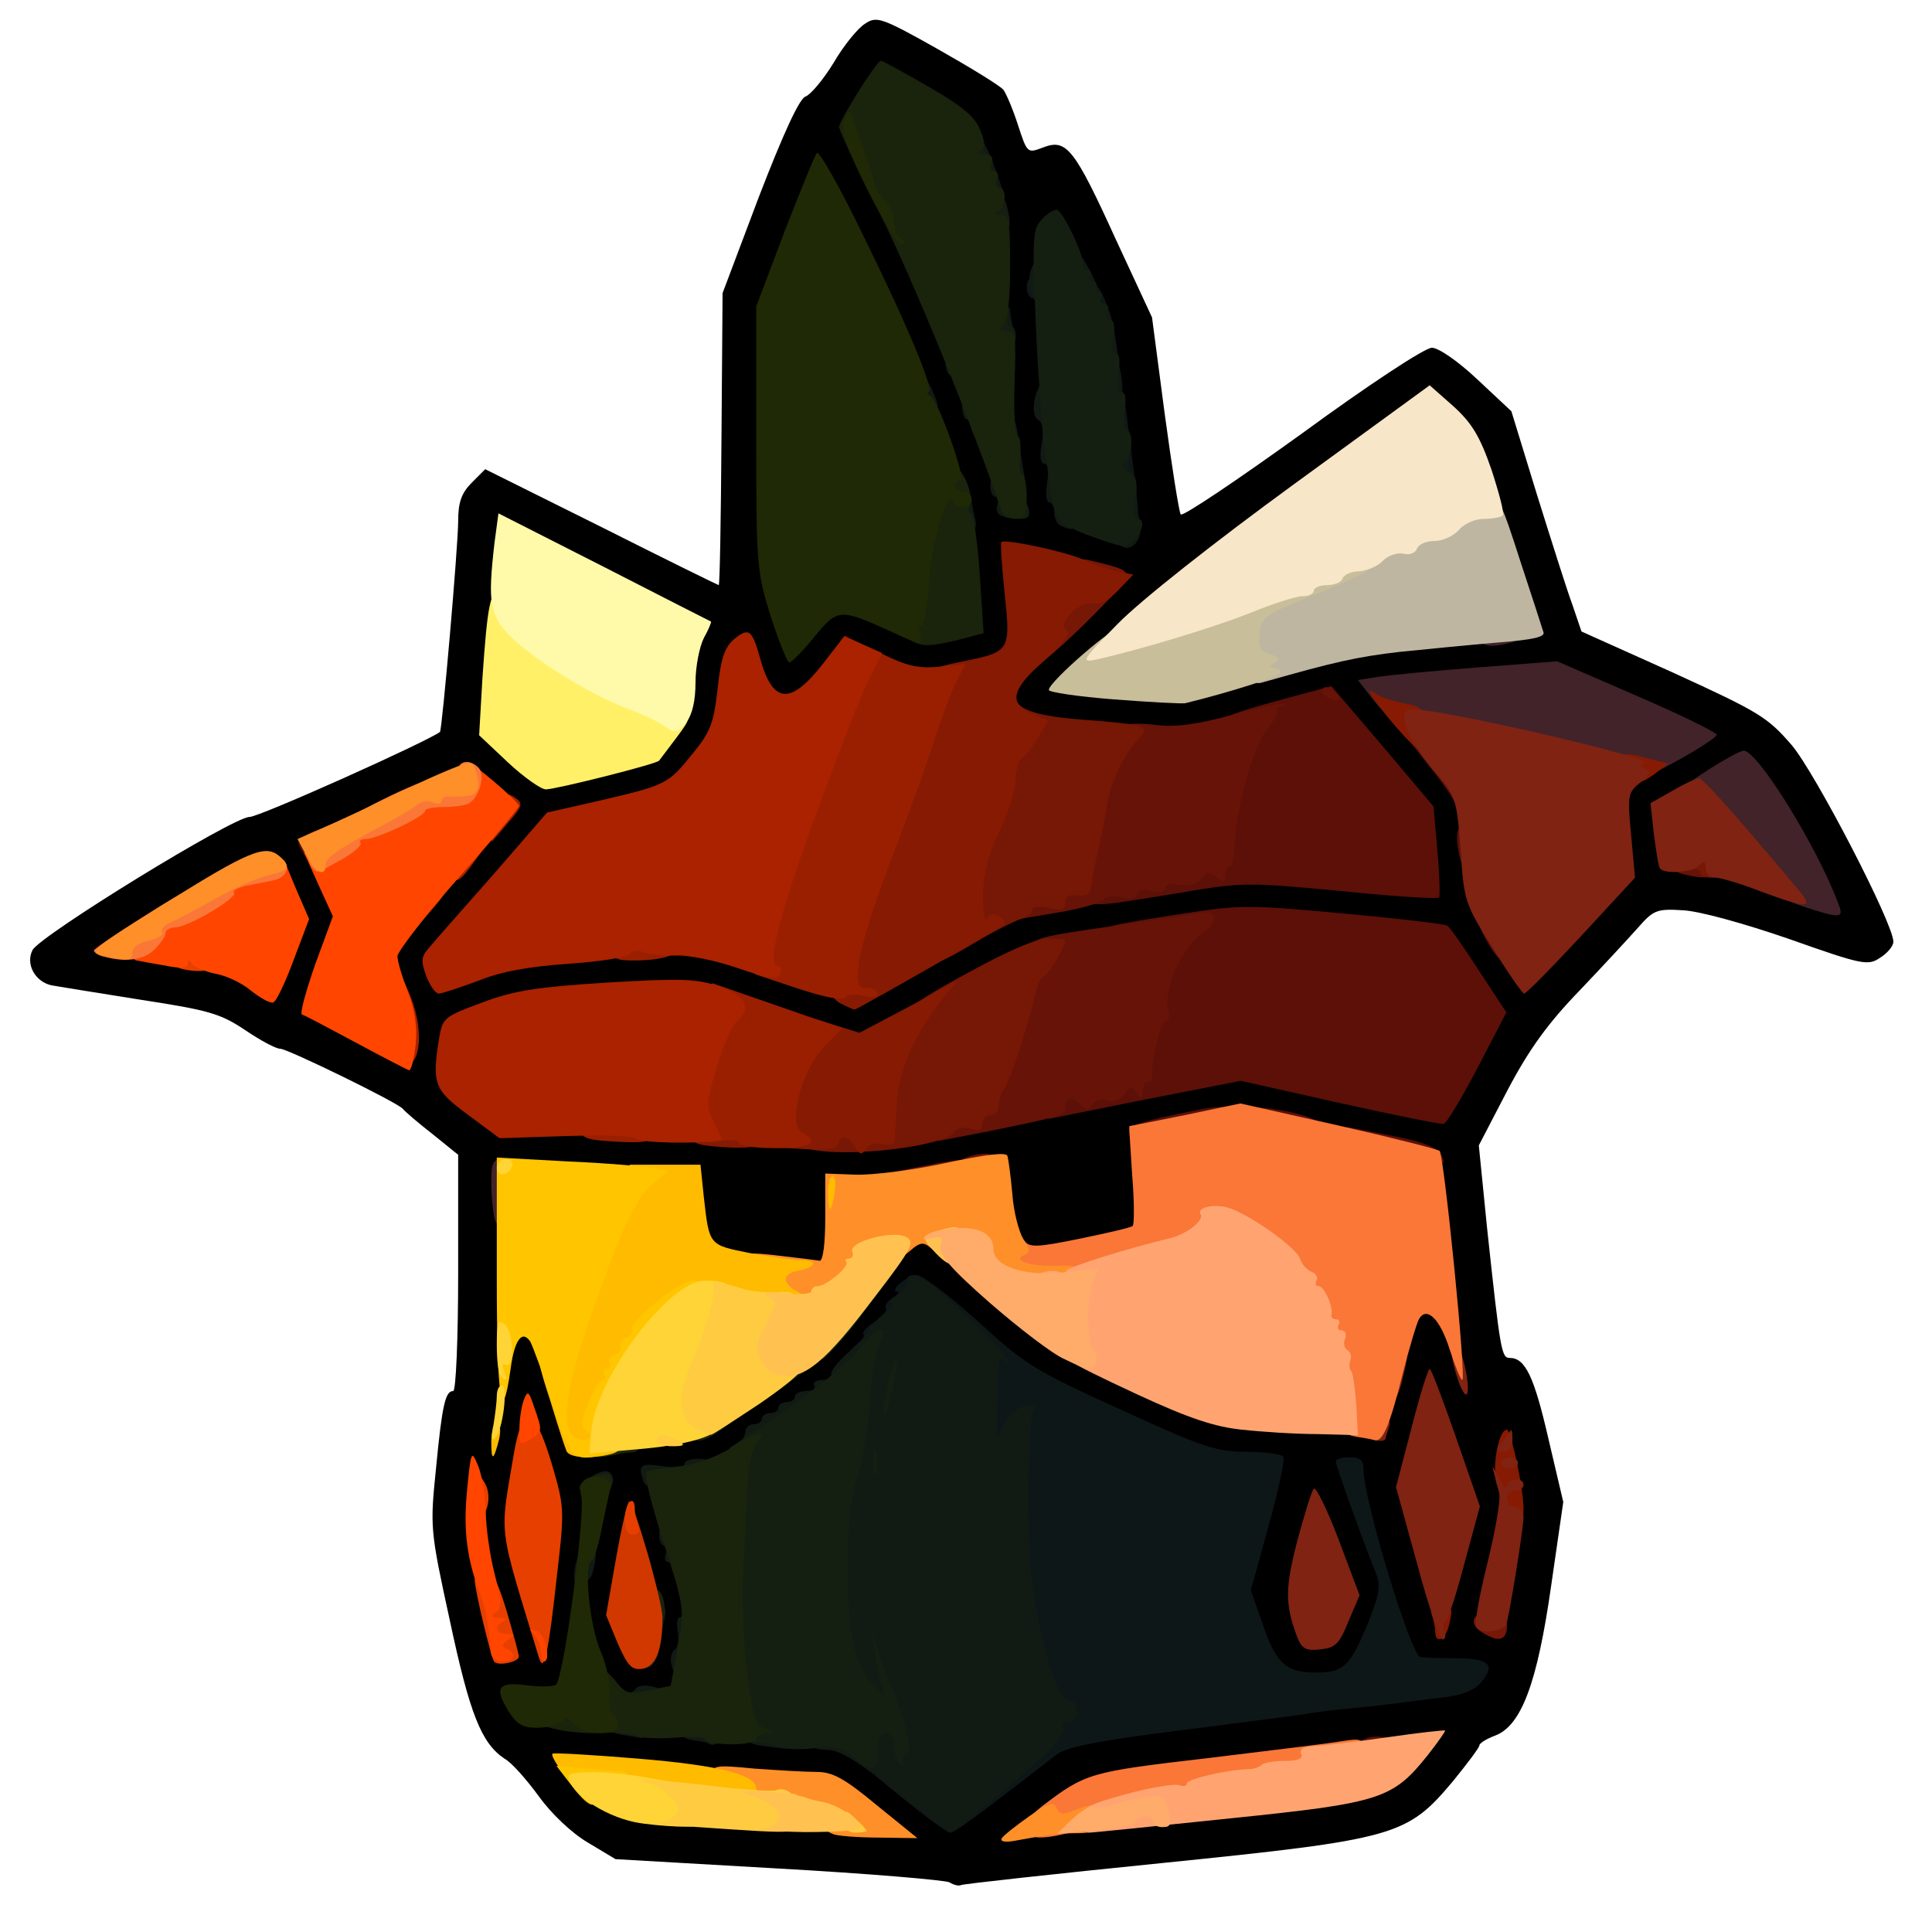 <?xml version="1.0" encoding="utf-8"?>
<!DOCTYPE svg PUBLIC "-//W3C//DTD SVG 1.0//EN" "http://www.w3.org/TR/2001/REC-SVG-20010904/DTD/svg10.dtd">
<svg version="1.0" xmlns="http://www.w3.org/2000/svg" width="32px" height="32px" viewBox="0 0 350 350" preserveAspectRatio="xMidYMid meet">
 <g fill="#000000">
  <path d="M172 341 c-0.8 -0.4 -14.8 -1.6 -31 -2.5 l-29.5 -1.7 -5 -3 c-2.9 -1.7 -6.6 -5.2 -8.9 -8.4 -2.2 -3 -4.9 -6.1 -6.2 -6.8 -4.2 -2.8 -6.3 -8.1 -9.9 -25 -3.6 -16.5 -3.6 -16.9 -2.5 -27.7 1.1 -11.5 1.7 -13.9 3.1 -13.9 0.5 0 0.9 -9.5 0.9 -21.4 l0 -21.4 -4.7 -3.8 c-2.7 -2.1 -5 -4.1 -5.3 -4.5 -0.8 -1.1 -20.9 -10.9 -22.2 -10.9 -0.8 0 -3.6 -1.5 -6.4 -3.4 -4.5 -3 -6.6 -3.6 -19 -5.5 -7.6 -1.2 -14.9 -2.4 -16.1 -2.6 -3 -0.7 -4.7 -3.9 -3.4 -6.4 1.5 -2.7 36.3 -24.1 39.3 -24.1 1.8 0 32.1 -13.6 34.5 -15.4 0.4 -0.4 3.3 -33.7 3.3 -38.2 0 -3.4 0.6 -5.1 2.5 -7 l2.4 -2.4 21.1 10.5 c11.5 5.8 21.1 10.5 21.2 10.5 0.2 0 0.4 -11.9 0.5 -26.5 l0.2 -26.4 6.6 -17.5 c4.4 -11.4 7.3 -17.7 8.4 -18.1 0.9 -0.3 3.2 -3 5.1 -6.1 1.8 -3.1 4.4 -6.3 5.7 -7.1 2.1 -1.4 2.9 -1.2 13.2 4.6 6 3.4 11.4 6.7 11.9 7.4 0.5 0.7 1.7 3.5 2.6 6.3 1.7 5.2 1.7 5.2 4.6 4.1 4.2 -1.6 5.6 0.1 13.2 16.8 l6.5 14 2.3 17.5 c1.3 9.6 2.6 17.8 2.9 18.2 0.4 0.4 10.2 -6.2 22 -14.7 11.9 -8.7 22.2 -15.5 23.5 -15.5 1.2 0 4.7 2.4 8.2 5.7 l6.2 5.8 4.6 15 c2.6 8.3 5.4 17.2 6.4 19.9 l1.7 5 16.7 7.5 c15.5 7.1 17 8 21.4 13.1 4.3 5.1 18.4 32.3 18.4 35.6 0 0.8 -1.1 2.1 -2.4 2.9 -2.2 1.5 -3.2 1.3 -16.5 -3.4 -8.1 -2.8 -16.4 -5.1 -19.3 -5.2 -4.7 -0.3 -5.3 0 -8.1 3.2 -1.6 1.8 -6.4 7 -10.6 11.4 -5.7 5.9 -9.1 10.6 -13 18 l-5.2 10 1.5 15 c2.4 22.3 2.6 23.5 4.1 23.5 2.8 0 4.4 3.3 7 14.6 l2.7 11.5 -2.2 15.2 c-2.5 17.6 -5.4 25.3 -10.1 27.1 -1.6 0.6 -2.9 1.4 -2.9 1.8 0 0.4 -2.2 3.3 -4.8 6.5 -8.3 9.9 -10.3 10.5 -52.6 14.8 -19.8 2 -36.2 3.8 -36.5 4 -0.4 0.2 -1.3 0 -2.1 -0.5z m-20.3 -14.4 c-2.5 -2 -4.6 -2.4 -20.5 -3.5 -9.7 -0.7 -19.2 -1.5 -21.1 -1.8 -4.4 -0.7 -3.4 1 2.1 3.8 4.2 2.2 16.3 3.5 34.3 3.7 l8 0.1 -2.8 -2.3z m68.3 -0.2 c22.1 -2.3 24.8 -2.8 28.9 -5.2 2.6 -1.5 3.9 -2.8 3.1 -3 -0.8 -0.1 -12.6 1.1 -26.1 2.7 -19.8 2.4 -25.3 3.4 -28.3 5.1 -3.5 2.2 -4.4 3 -2.8 3 0.4 0 11.7 -1.2 25.2 -2.6z m-41.8 -3.6 c3 -2.4 7.1 -5.5 9 -7 3.2 -2.5 5.1 -3 23.9 -5.4 11.2 -1.4 22.7 -3 25.4 -3.4 l5 -0.8 -5.1 -0.1 c-6.3 -0.1 -7.8 -1.3 -10.3 -7.9 -2.7 -6.9 -2.6 -12.7 0.3 -23.4 l2.5 -8.8 -6.1 0 c-5.5 0 -7.8 -0.8 -22.8 -7.6 -15.5 -7.1 -17.3 -8.2 -25.4 -15.6 -5.2 -4.8 -8.6 -7.3 -8.6 -6.4 0 0.9 -0.4 1.6 -1 1.6 -0.5 0 -1 0.7 -1 1.5 0 0.8 -0.9 1.9 -2 2.5 -1.1 0.6 -2 1.5 -2 2.1 0 0.6 -1.3 2.2 -3 3.6 -1.6 1.3 -3 3.1 -3 3.9 0 0.8 -0.7 1.4 -1.5 1.4 -0.8 0 -1.5 0.5 -1.5 1 0 0.6 -0.9 1 -2 1 -1.1 0 -2 0.5 -2 1 0 0.6 -0.7 1 -1.5 1 -0.8 0 -1.5 0.5 -1.5 1 0 0.6 -0.7 1 -1.5 1 -0.8 0 -1.5 0.5 -1.5 1 0 0.6 -0.7 1 -1.5 1 -0.8 0 -1.5 0.6 -1.5 1.4 0 2.3 -6 5.4 -11.8 6.2 -3.9 0.5 -5.2 1 -4.8 2 0.3 0.8 1.7 5.3 3.2 10.1 2.6 8.5 2.7 9.1 1.5 17.8 -0.7 5 -1.6 9.3 -1.9 9.7 -0.4 0.4 -3.7 1 -7.4 1.4 l-6.7 0.7 -2.3 -3.9 c-2.2 -3.7 -2.3 -3.8 -2.7 -1.4 -0.4 3 -1.6 3.9 -5.6 4.1 -5.5 0.3 7.6 1.7 32.4 3.5 l24.4 1.8 7.6 6.3 c4.2 3.4 7.9 6.3 8.2 6.3 0.3 0 3 -1.9 6.1 -4.2z m76.3 -17.9 c3.8 -0.1 3.9 -0.1 1.3 -1 -1.6 -0.6 -3.1 -2.3 -3.8 -4.2 l-1.2 -3.2 -1 3 c-0.6 1.7 -1.8 3.9 -2.7 4.9 -1.5 1.8 -1.5 1.9 0.9 1.3 1.4 -0.4 4.3 -0.7 6.5 -0.8z m-137.5 -11.1 c-0.1 -1.3 -0.7 -3.6 -1.5 -5.3 l-1.3 -3 -0.1 3.7 c-0.1 4.1 0.7 6.8 2 6.8 0.5 0 0.9 -1 0.9 -2.2z m123.9 -2.1 c0.9 -2.7 0.8 -4.1 -0.5 -7.3 l-1.7 -3.9 -1.2 4 c-0.8 2.8 -0.9 4.9 -0.2 7.2 1.3 4.2 2.3 4.2 3.6 0z m-143.1 -20.6 c-0.9 -3.6 -1.3 -4 -1.9 -2.4 -1.4 3.7 -1.3 7.8 0.1 12.8 l1.5 5 0.7 -5.5 c0.5 -3.5 0.3 -7.1 -0.4 -9.9z m165.1 6.7 c1.1 -4.8 1 -5.9 -1.3 -11.8 l-2.4 -6.5 -1.2 4.5 c-1 3.8 -1 5.7 0.5 11.8 0.9 3.9 2 7.2 2.4 7.2 0.4 0 1.3 -2.4 2 -5.2z m-145.6 -18.8 c7.4 -1.1 8.4 -1.6 19.3 -9.1 10 -7 12.4 -9.3 18.9 -18 10.3 -13.5 10.6 -13.5 25.7 0 10.5 9.4 11.8 10.2 26.7 17 l15.6 7.1 12.4 0.3 12.4 0.2 1.8 -6.5 c1 -3.6 2.3 -8.4 2.9 -10.7 1 -4 1.3 -4.3 4.6 -4.3 2.9 0 3.4 -0.3 3 -1.7 -0.3 -1 -0.8 -6 -1.2 -11 -0.3 -5.1 -1.2 -9.9 -1.8 -10.7 -0.6 -0.7 -3.6 -1.8 -6.6 -2.4 -3 -0.7 -8.6 -1.9 -12.5 -2.8 -13.9 -3.2 -14.3 -3.2 -22.3 -1.5 l-7.7 1.6 0 9.4 0 9.4 -8.5 1.8 c-4.7 1 -10.4 1.8 -12.7 1.9 -5.2 0 -6.3 -1.7 -7.1 -10.5 l-0.4 -6.2 -8.7 1.9 c-4.7 0.9 -10.7 1.8 -13.3 1.8 l-4.7 0 -0.3 7.8 -0.3 7.7 -4.5 -0.1 c-2.5 0 -8.4 -0.6 -13.2 -1.3 -9.7 -1.4 -9.2 -1 -10.3 -10.2 l-0.6 -5.6 -15.6 -0.7 c-8.5 -0.4 -15.6 -0.6 -15.7 -0.4 -0.1 0.2 0 6 0.2 13.1 l0.4 12.7 2.8 0 c2.9 0 3.1 0.4 9.6 20.8 0.2 0.7 1.2 1.1 2.1 0.8 1 -0.2 5.3 -1 9.6 -1.6z m70.7 -59.5 c17.8 -3.6 34.3 -6.5 36.7 -6.5 3.5 0 27 4.6 33.5 6.6 1.3 0.4 2.6 -1.3 5.8 -7.6 l4.1 -8.1 -3.7 -5.9 c-2 -3.3 -4.2 -6.4 -4.8 -6.9 -0.6 -0.5 -8.4 -1.6 -17.4 -2.4 l-16.3 -1.6 -18.2 3 -18.2 3 -15.2 8.4 c-11.1 6.2 -16.2 8.5 -18.8 8.5 -1.9 0 -9.9 -2.1 -17.8 -4.8 l-14.2 -4.8 -12.8 0.7 c-10.2 0.6 -14.3 1.3 -20.1 3.4 -7 2.6 -7.4 2.9 -8 6.3 -0.5 3.2 -0.2 3.9 2.7 6.3 6.5 5.6 7.3 5.8 38.7 7.2 16.2 0.8 30 1.5 30.5 1.6 0.6 0 15.7 -2.8 33.5 -6.4z m-117 -17.1 c-1.1 -2.5 -2 -6.7 -1.9 -9.2 0 -4.5 0.4 -5.2 9.9 -15.7 l9.9 -11 -2.2 -1.7 c-1.2 -1 -2.7 -1.8 -3.4 -1.8 -0.6 0 -6.3 2.5 -12.7 5.6 l-11.5 5.7 1.9 3.8 c2.5 4.9 2.5 10.1 0 17.4 -1.1 3.2 -1.9 5.9 -1.8 6 1.4 1.2 12.5 6.2 13 5.9 0.4 -0.3 -0.2 -2.5 -1.2 -5z m97 -11.5 l12.5 -7.1 20 -3.4 c21.8 -3.7 26.8 -3.9 45.3 -2.1 10.3 1.1 12.2 1 11.7 -0.1 -0.3 -0.7 -0.5 -3 -0.5 -5.1 0 -3.1 -1.2 -5.1 -8.6 -13.9 -4.7 -5.6 -9.1 -10.2 -9.6 -10.2 -0.6 0 -5.9 1.4 -11.7 3.1 l-10.6 3.1 -15.5 -1.2 c-8.5 -0.7 -16.5 -1.7 -17.7 -2.3 -1.9 -0.8 -2.3 -1.9 -2.3 -5.5 0 -3.8 -0.2 -4.3 -1.7 -3.7 -1 0.4 -5.2 0.9 -9.3 1.2 -6.4 0.5 -8.2 0.2 -11.6 -1.5 l-4.1 -2.1 -2.9 4 c-3.1 4.3 -5.3 5.2 -10.5 4.7 -2.7 -0.2 -3.7 -1 -5 -3.5 -2 -4 -2.9 -3.3 -2.9 2.3 0 5.9 -1.2 8.6 -6.2 13.6 -4 4.1 -5 4.6 -14.5 6.7 l-10.2 2.3 -10.6 12.1 c-5.8 6.6 -10.3 12.2 -10 12.5 0.2 0.3 2.4 -0.2 4.7 -1.1 2.8 -1 11.1 -2 23.8 -2.7 l19.5 -1.2 11.5 4 c6.3 2.2 12.2 4.1 13 4.1 0.8 0 7.1 -3.1 14 -7z m-117.9 0.4 c1.4 -4.4 1.4 -5.1 -0.1 -8.5 -0.9 -2.1 -1.9 -4.1 -2.3 -4.4 -0.3 -0.3 -5.1 2.2 -10.6 5.7 -5.6 3.4 -9.9 6.4 -9.7 6.6 0.2 0.2 4.3 1.1 9.2 1.8 4.8 0.8 9.2 1.9 9.8 2.5 1.7 1.7 2.2 1.2 3.7 -3.7z m242.1 -22.8 l-0.4 -8.2 5.6 -3.5 5.7 -3.4 -11.4 -5.1 -11.4 -5.1 -13.6 1.1 -13.6 1 5.5 6.5 c7.9 9.3 8.1 9.8 8.9 19.7 0.6 8.2 1 9.6 4.8 15.8 l4.2 6.8 8.1 -8.8 8 -8.7 -0.4 -8.1z m31.3 4.8 c-1.9 -3.8 -4.5 -8.1 -5.9 -9.7 l-2.4 -2.9 -6.2 3.8 c-5.6 3.4 -6.1 4 -5.8 6.9 0.3 3 0.5 3.1 6.3 4 3.3 0.4 8.3 1.7 11 2.7 2.8 1 5.3 1.8 5.8 1.8 0.4 0.1 -0.8 -2.9 -2.8 -6.6z m-214.7 -16.2 c4.1 -1.1 7.5 -2.1 7.6 -2.3 5.2 -6.2 6.6 -9.4 6.6 -14.7 l0 -5.7 -14.9 -7.7 -15 -7.8 -0.6 4.3 c-1.5 11 -2.3 26.3 -1.4 27.9 1.1 2.2 8 7.9 9.4 7.9 0.5 0 4.3 -0.9 8.3 -1.9z m118.8 -17.1 c9.1 -2.5 18.2 -4.3 25.5 -5 6.3 -0.6 13.8 -1.3 16.7 -1.6 3.7 -0.4 5.2 -0.9 4.9 -1.8 -0.3 -0.7 -2.6 -8 -5.2 -16.3 -4.1 -12.8 -5.2 -15.4 -7.9 -17.5 l-3.1 -2.5 -22.1 16.1 c-12.1 8.9 -25.7 19.5 -30.2 23.6 l-8.2 7.5 3.2 0.6 c7.3 1.4 12.8 0.8 26.4 -3.1z m-34.9 -9.2 l5.3 -5.2 -6.1 -1.9 c-3.4 -1 -6.3 -1.6 -6.6 -1.3 -0.7 0.7 0.7 13.6 1.5 13.6 0.3 0 3 -2.3 5.9 -5.2z m-18.1 0.9 c0.2 -0.2 0 -4.6 -0.5 -9.7 -1.2 -11.2 -7.5 -28.8 -18.3 -51.2 l-7.2 -14.8 -4.3 11.3 -4.3 11.2 0 21.1 c0 20.7 0.1 21.9 3.5 31.3 0.4 1.1 1 0.9 2.8 -0.8 3.2 -2.9 9.1 -2.8 15.9 0.4 3.7 1.8 6.3 2.4 8.7 2.1 1.8 -0.3 3.5 -0.7 3.7 -0.9z m26.4 -34.3 c-2.1 -15.3 -2.6 -17.4 -6.6 -25.3 l-4.2 -8.6 0.5 13 c0.4 11.6 2.7 34.3 3.6 35.2 0.7 0.6 8.2 3 8.6 2.7 0.2 -0.1 -0.7 -7.8 -1.9 -17z m-20.8 -21.9 c-0.8 -15.2 -1.2 -17.8 -3.8 -24.5 -2.8 -7.2 -3.2 -7.6 -9.4 -11.2 l-6.4 -3.7 -2.2 3.6 -2.2 3.7 7.2 14.6 c4 8 9.5 20.4 12.2 27.7 5.8 15.5 5.9 15.1 4.6 -10.2z"/>
 </g>
 <g fill="#0e1717">
  <path d="M163.1 325.4 c-4.5 -3.6 -8.1 -6.8 -8.1 -7 0 -0.2 1.6 -0.4 3.5 -0.4 3.1 0 3.5 0.3 3.5 2.5 0 2.1 0.5 2.5 3 2.5 2 0 3 0.5 3 1.5 0 0.8 0.8 1.5 1.8 1.5 1 0 2.3 0.5 3 1.2 0.9 0.9 1.2 0.8 1.2 -0.4 0 -0.9 1.5 -2.7 3.3 -4.1 6.6 -5.2 11.7 -10.4 11.7 -12 0 -1 -0.4 -2.5 -0.9 -3.5 -2.8 -5.3 -5.1 -20.4 -5.1 -33.1 l0 -10.1 -3 0 -2.9 0 0 -8.9 0.1 -8.8 -4.9 -4.6 c-5 -4.8 -7.3 -5.8 -7.3 -3.2 0 0.8 -0.9 1.5 -2 1.5 -1.5 0 -2 0.7 -2 2.5 0 2.2 -0.4 2.5 -3.7 2.5 -3.4 -0.1 -3.6 -0.2 -2.1 -1.4 1 -0.7 1.5 -1.6 1.2 -1.9 -0.3 -0.3 0.6 -1.3 2 -2.2 1.4 -1 2.4 -2.1 2.1 -2.5 -0.3 -0.5 0.3 -1.3 1.2 -1.9 1 -0.6 1.4 -1.1 0.9 -1.1 -1.7 0 1.7 -3 3.5 -3 1 0 6 3.8 11.1 8.4 8.6 7.9 10.3 8.9 25.9 16 14.9 6.8 17.2 7.6 22.7 7.6 3.3 0 6.3 0.4 6.7 0.9 0.3 0.5 -0.9 6.2 -2.7 12.6 l-3.2 11.6 2 5.7 c2.5 7.5 4.3 9.2 9.7 9.2 5.2 0 6.3 -1.1 9.7 -9.4 2 -5.2 2.2 -6.3 1.1 -9 -2.3 -5.7 -7.1 -19.1 -7.1 -19.8 0 -0.5 1.1 -0.8 2.5 -0.8 1.9 0 2.5 0.5 2.5 2.1 0 5.6 8.6 33.8 10.3 34.1 0.7 0.1 3.6 0.2 6.6 0.2 6 0.1 7.1 1.2 4.4 4.4 -1.2 1.4 -3.4 2.3 -6.8 2.7 -2.7 0.3 -6.3 0.8 -8 1 -1.6 0.2 -5.7 0.7 -9 1 -3.3 0.3 -7.1 0.8 -8.5 1.1 -1.4 0.2 -11.4 1.5 -22.4 2.9 -14.4 1.8 -20.5 3 -22.1 4.3 -15 11.6 -18.5 14.2 -19.4 14.2 -0.5 0 -4.6 -3 -9 -6.6z"/>
  <path d="M153 240.2 c0 -1.4 0.6 -2.2 1.6 -2.2 1.4 0 1.5 0.3 0.3 1.8 -0.7 0.9 -1.5 1.9 -1.6 2.1 -0.2 0.2 -0.3 -0.5 -0.3 -1.7z"/>
  <path d="M157 234.5 c0 -0.8 0.4 -1.5 0.9 -1.5 0.5 0 1.1 -0.9 1.4 -2 0.3 -1.1 1.3 -2 2.2 -2 1.3 0 1.1 0.7 -1.1 3.5 -2.9 3.9 -3.4 4.2 -3.4 2z"/>
  <path d="M201.2 85.6 c-0.7 -5.2 -1.2 -10.2 -1.2 -11 0 -1.9 4 -2.2 4 -0.3 0.1 0.6 0.7 5.6 1.4 11 1.2 9.7 1.2 9.7 -0.9 9.7 -2 0 -2.3 -0.8 -3.3 -9.4z"/>
  <path d="M199 68.5 c0 -2.8 0.4 -3.5 1.9 -3.5 1.4 0 2 0.9 2.3 3.5 0.4 3.1 0.1 3.5 -1.9 3.5 -2 0 -2.3 -0.5 -2.3 -3.5z"/>
  <path d="M196 54.5 c0 -4.2 2.1 -4.7 3.8 -1 1.7 3.7 1.5 4.5 -1.3 4.5 -2.2 0 -2.5 -0.4 -2.5 -3.5z"/>
  <path d="M188 55.5 c0 -0.8 -0.4 -1.5 -1 -1.5 -0.5 0 -1 -0.9 -1 -2 0 -1.3 0.7 -2 2 -2 1.6 0 2 0.7 2 3.5 0 1.9 -0.4 3.5 -1 3.5 -0.5 0 -1 -0.7 -1 -1.5z"/>
 </g>
 <g fill="#121a14">
  <path d="M162.2 324.5 c-6.8 -5.5 -10.2 -7.5 -12.3 -7.5 -2.3 0 -2.9 -0.4 -2.9 -2.1 0 -1.9 0.5 -2.1 4.4 -1.7 3.7 0.2 4.6 0 5 -1.5 0.2 -1 -0.3 -2.6 -1.3 -3.6 -3.1 -3.1 -4.2 -8.2 -4.8 -20.6 -0.4 -9.4 -0.1 -13.4 1.2 -18.5 1.6 -6.1 3.1 -19 1.9 -16.2 -0.3 0.6 -1.2 1.2 -1.9 1.2 -0.7 0 -1.5 0.4 -1.7 0.8 -0.1 0.5 -2.8 2.5 -5.8 4.5 -3.8 2.6 -6.6 3.7 -9 3.7 -2.9 -0.1 -3.2 -0.2 -1.7 -1.1 0.9 -0.5 1.7 -1.7 1.7 -2.4 0 -0.8 0.7 -1.5 1.5 -1.5 0.8 0 1.5 -0.4 1.5 -1 0 -0.5 0.7 -1 1.5 -1 0.8 0 1.5 -0.4 1.5 -1 0 -0.5 0.7 -1 1.5 -1 0.8 0 1.5 -0.4 1.5 -1 0 -0.5 0.9 -1 2.1 -1 1.1 0 1.7 -0.4 1.4 -1 -0.3 -0.5 0.3 -1 1.5 -1 1.2 0 1.9 -0.4 1.6 -0.9 -0.3 -0.5 1.1 -2.4 3.2 -4.2 2 -1.8 3.7 -3.6 3.7 -4 0 -0.4 1.1 -1.6 2.5 -2.8 1.4 -1.1 2.1 -2 1.5 -2.1 -0.5 0 0.1 -0.7 1.3 -1.6 1.2 -0.8 2 -2 1.7 -2.5 -0.4 -0.5 0.2 -0.9 1.1 -0.9 1 0 4.7 2.8 8.3 6.3 6.5 6.1 10.6 10.7 8.3 9.3 -0.7 -0.4 -1.2 -0.4 -1.3 0.1 0 0.4 -0.1 3.9 -0.3 7.6 -0.2 6.6 -0.1 6.8 1.3 3.9 0.8 -1.8 2.4 -3.2 3.7 -3.5 1.4 -0.2 2.1 0 1.7 0.6 -1.2 1.9 -1.4 24.4 -0.3 31.7 1.9 12.6 4.6 21 6.7 21 0.7 0 1.3 0.9 1.3 2 0 1.1 -0.7 2 -1.6 2 -0.8 0 -1.2 0.5 -0.8 1.1 0.4 0.6 -1.3 2.9 -3.7 5.1 -6.9 6.3 -16 13.8 -16.7 13.8 -0.4 -0.1 -4.9 -3.4 -10 -7.5z"/>
  <path d="M138.3 316.3 c-2.5 -0.3 -3.3 -0.9 -3.3 -2.4 0 -1.6 0.7 -1.9 4 -1.9 3.6 0 4 0.3 4 2.5 0 1.4 -0.3 2.4 -0.7 2.3 -0.5 0 -2.3 -0.3 -4 -0.5z"/>
  <path d="M125.8 315.3 c-2 -0.3 -2.8 -1 -2.8 -2.4 0 -1.5 0.7 -1.9 3.5 -1.9 3.1 0 3.5 0.3 3.5 2.5 0 1.4 -0.3 2.4 -0.7 2.4 -0.5 -0.1 -2 -0.4 -3.5 -0.6z"/>
  <path d="M112.8 314.3 c-2 -0.3 -2.8 -1 -2.8 -2.4 0 -1 0.5 -1.9 1 -1.9 0.6 0 1 -0.9 1 -2.1 0 -1.2 0.4 -1.8 1.1 -1.3 0.6 0.3 1.5 0.1 1.9 -0.5 0.9 -1.6 6 -0.3 6 1.4 0 0.8 -0.9 1.7 -2 2 -1.3 0.4 -2 1.5 -2 3.1 0 1.3 -0.3 2.3 -0.7 2.3 -0.5 -0.1 -2 -0.4 -3.5 -0.6z"/>
  <path d="M121.7 301.8 c-0.4 -1.2 -0.1 -2.5 0.5 -2.9 0.6 -0.4 0.8 -1.9 0.6 -3.3 -0.3 -1.4 -0.1 -2.6 0.3 -2.6 0.5 0 0.9 -0.7 0.9 -1.5 0 -0.8 0.7 -1.5 1.6 -1.5 1.4 0 1.6 0.9 1 6.2 -0.4 3.4 -1 6.6 -1.2 7 -1 1.6 -3.2 0.7 -3.7 -1.4z"/>
  <path d="M116 298.5 c0 -2.4 0.5 -3.5 1.5 -3.5 0.9 0 1.5 -1 1.5 -2.6 0 -1.4 0.4 -2.3 0.9 -2 0.5 0.3 0.8 1.4 0.6 2.4 -0.2 0.9 -0.7 3.4 -1 5.5 -0.8 4.9 -3.5 5.1 -3.5 0.2z"/>
  <path d="M104 285.8 c0 -3 1.3 -5.8 2.6 -5.8 1.5 0 1.7 1.2 0.8 4.8 -0.7 2.3 -3.4 3.1 -3.4 1z"/>
  <path d="M116.5 282.9 c-1 -4.3 -0.1 -4.6 1.2 -0.4 0.6 1.9 0.7 3.5 0.3 3.5 -0.5 0 -1.1 -1.4 -1.5 -3.1z"/>
  <path d="M122 284.5 c0 -0.8 -0.4 -1.5 -1 -1.5 -0.5 0 -0.7 -0.7 -0.4 -1.5 0.4 -0.8 0.2 -1.5 -0.3 -1.5 -0.5 0 -0.9 -0.9 -0.9 -2 0 -2.8 3.2 -2.6 4 0.3 0.9 3.5 0.7 7.7 -0.4 7.7 -0.5 0 -1 -0.7 -1 -1.5z"/>
  <path d="M106 269 c0 -1.2 3.5 -3.1 4.4 -2.3 1.5 1.5 0.4 3.3 -1.9 3.3 -1.4 0 -2.5 -0.4 -2.5 -1z"/>
  <path d="M116.6 268.4 c-1.1 -3 -0.6 -3.4 3.4 -2.8 2.6 0.4 4 0.3 4 -0.4 0 -0.6 1.3 -1 3 -0.9 3.6 0.2 4.2 3.4 0.8 4.1 -7.6 1.6 -10.6 1.6 -11.2 0z"/>
  <path d="M132 256.6 c0 -0.9 0.7 -1.6 1.5 -1.6 0.8 0 1.5 -0.4 1.5 -1 0 -0.5 0.7 -1 1.5 -1 0.8 0 1.5 -0.4 1.5 -1 0 -0.5 0.7 -1 1.5 -1 0.8 0 1.5 -0.4 1.5 -1 0 -0.5 0.7 -1 1.5 -1 0.8 0 1.5 -0.4 1.5 -1 0 -0.5 0.4 -1 0.9 -1 1.1 0 9.1 -8 9.1 -9.1 0 -0.4 0.9 -1.3 2 -1.9 1.1 -0.6 2 -1.7 2 -2.4 0 -0.8 0.7 -1.6 1.5 -2 0.8 -0.3 1.5 -1.2 1.5 -2.1 0 -0.8 0.5 -1.5 1 -1.5 1.8 0 1 1.4 -5.3 9.4 -4.5 5.8 -8.7 9.6 -15.4 14.3 -6.4 4.5 -9.3 6 -9.3 4.9z"/>
  <path d="M203.8 99.2 c-1.4 -0.3 -1.8 -1.4 -1.8 -5.2 0 -2.7 -0.4 -5.2 -1 -5.5 -0.5 -0.3 -1 -3.1 -1 -6.2 0 -6.5 -2.9 -25.6 -4 -26.3 -2.8 -1.9 -4.2 -11 -1.7 -11 1.4 0 5.4 7.7 4.9 9.2 -0.1 0.5 0.2 0.8 0.7 0.8 1.3 0 2.5 6.2 3.6 18.5 0.2 1.7 0.6 3.8 1 4.8 0.4 0.9 0.4 2.8 0.1 4.1 -0.3 1.4 -0.1 2.8 0.5 3.1 0.5 0.4 0.9 1.9 0.8 3.3 -0.2 1.5 0.1 3.6 0.4 4.8 1 2.9 -0.4 6 -2.5 5.6z"/>
  <path d="M172 92.5 c0 -2.8 0.4 -3.5 2 -3.5 1.1 0 2 0.6 2 1.3 0 0.6 0.3 2.2 0.6 3.5 0.5 1.9 0.2 2.2 -2 2.2 -2.3 0 -2.6 -0.4 -2.6 -3.5z"/>
  <path d="M192.3 95.3 c-0.7 -0.2 -1.3 -1.3 -1.3 -2.4 0 -1 -0.4 -1.9 -0.9 -1.9 -0.6 0 -0.7 -1.6 -0.4 -3.5 0.3 -2.2 0.2 -3.5 -0.5 -3.5 -0.7 0 -0.9 -1.3 -0.5 -3.6 0.4 -2.4 0.2 -3.9 -0.7 -4.4 -1.6 -1 -0.3 -7 1.6 -7 0.9 0 1.4 1.1 1.4 3.5 0 5.6 2.2 18.5 3.1 18.5 0.5 0 0.9 1.1 0.9 2.5 0 2.5 -0.4 2.8 -2.7 1.8z"/>
  <path d="M181.3 93.4 c-0.7 -0.3 -0.9 -1.2 -0.6 -2 0.3 -0.8 0.1 -1.4 -0.4 -1.4 -0.5 0 -0.9 -0.9 -0.9 -2 0 -1.1 0.4 -2 0.8 -2 0.5 0 0.5 -2.5 0.2 -5.5 -0.6 -5.1 -0.5 -5.5 1.4 -5.5 1.6 0 2.2 0.8 2.7 4.3 0.3 2.3 0.8 5.4 1.1 7 0.3 1.6 0.1 2.7 -0.5 2.7 -0.6 0 -1.1 1.1 -1.1 2.5 0 2.5 -0.4 2.8 -2.7 1.9z"/>
  <path d="M176 77.5 c0 -0.8 -0.4 -1.5 -0.8 -1.5 -0.4 0 -0.8 -0.9 -0.9 -2 -0.1 -1.4 0.4 -2 1.8 -2 1.5 0 1.9 0.7 1.9 3.5 0 1.9 -0.4 3.5 -1 3.5 -0.5 0 -1 -0.7 -1 -1.5z"/>
  <path d="M165 71.5 c0 -4.2 2.1 -4.7 3.8 -1 1.7 3.7 1.5 4.5 -1.3 4.5 -2.2 0 -2.5 -0.4 -2.5 -3.5z"/>
  <path d="M173 69.5 c0 -0.8 -0.4 -1.5 -0.8 -1.5 -0.4 0 -0.8 -0.9 -0.9 -2 -0.1 -1.4 0.4 -2 1.8 -2 1.5 0 1.9 0.7 1.9 3.5 0 1.9 -0.4 3.5 -1 3.5 -0.5 0 -1 -0.7 -1 -1.5z"/>
  <path d="M179 58.5 c0 -2.8 0.4 -3.5 2 -3.5 1.1 0 2 0.6 2 1.3 0 0.6 0.3 2.2 0.6 3.5 0.5 1.9 0.2 2.2 -2 2.2 -2.3 0 -2.6 -0.4 -2.6 -3.5z"/>
  <path d="M187.2 54 c-1.5 -2.4 -0.6 -7 1.4 -7 1 0 1.4 1.3 1.4 4.5 0 4.9 -0.8 5.6 -2.8 2.5z"/>
  <path d="M176.2 33.1 c-3 -9.7 0.3 -12.8 3.7 -3.6 2.6 7 2.6 7.5 -0.2 7.5 -1.9 0 -2.6 -0.8 -3.5 -3.9z"/>
 </g>
 <g fill="#151f11">
  <path d="M154.8 318.5 c-2.2 -1.9 -3.4 -2.2 -7.2 -1.8 -2.5 0.3 -5.3 0.2 -6.3 -0.2 -1 -0.5 -3.1 -0.9 -4.8 -0.9 l-2.9 -0.1 -1.4 -9.5 c-0.9 -6.7 -1.1 -14.5 -0.6 -26.6 l0.6 -17.1 9.5 -6.4 c5.3 -3.5 11.4 -8.6 13.7 -11.2 3.8 -4.6 5.9 -5.1 3.7 -0.8 -0.6 1.1 -1.3 5.9 -1.6 10.8 -0.4 4.8 -1.3 10.8 -2.3 13.3 -1.1 3.2 -1.6 7.8 -1.6 16 0 12.3 1.2 17.8 4.7 21.3 l2 2 -0.7 -2.4 c-0.4 -1.3 -0.9 -4 -1.1 -5.9 l-0.5 -3.5 1 3.5 c0.6 1.9 1.5 4.4 2 5.5 2.9 6.8 4.4 12.8 3.2 13.2 -0.6 0.3 -0.9 1 -0.6 1.5 0.4 0.7 0.2 0.8 -0.4 0.4 -0.7 -0.4 -1.2 -1.8 -1.2 -3.2 0 -1.5 -0.6 -2.4 -1.5 -2.4 -1 0 -1.5 1 -1.5 2.9 0 4 -1 4.4 -4.2 1.6z"/>
  <path d="M127.5 315 c-0.3 -0.5 -1.2 -0.7 -2 -0.3 -1 0.3 -1.5 -0.2 -1.5 -1.6 0 -1.7 0.6 -2.1 3.5 -2.1 3.1 0 3.5 0.3 3.5 2.5 0 2.5 -2.3 3.5 -3.5 1.5z"/>
  <path d="M158.2 265 c0 -1.9 0.2 -2.7 0.5 -1.7 0.2 0.9 0.2 2.5 0 3.5 -0.3 0.9 -0.5 0.1 -0.5 -1.8z"/>
  <path d="M160.1 256 c-0.1 -2.6 1.8 -10.5 2.4 -9.8 0.1 0.1 -0.3 3 -1 6.3 -0.7 3.3 -1.4 4.9 -1.4 3.5z"/>
  <path d="M151.9 242.3 c2.4 -2.9 4.6 -5.3 4.8 -5.3 0.7 0 -5.4 7.5 -7.4 9.1 -1 0.8 0.2 -1 2.6 -3.8z"/>
  <path d="M197.8 97.2 c-2.6 -0.9 -5.2 -2.2 -5.8 -2.8 -1.7 -1.7 -3.7 -18.6 -4.4 -36.8 -0.6 -14.1 -0.5 -16.1 1 -17.7 0.9 -1.1 2.2 -1.9 2.8 -1.9 1.1 0 5.3 8.8 4.8 10.3 -0.1 0.4 0.3 0.7 0.9 0.7 0.5 0 0.7 0.5 0.4 1 -0.3 0.6 -0.1 1 0.5 1 0.6 0 0.8 0.5 0.5 1 -0.3 0.6 -0.1 1 0.5 1 0.6 0 0.8 0.5 0.5 1 -0.3 0.6 -0.1 1 0.5 1 0.7 0 1 0.7 0.6 1.5 -0.3 0.8 0 1.5 0.6 1.5 0.6 0 0.8 1.1 0.5 3 -0.4 1.9 -0.2 3 0.4 3 0.7 0 0.9 1.2 0.5 3.5 -0.5 2.4 -0.3 3.5 0.5 3.5 0.8 0 1 1.2 0.6 3.5 -0.3 1.9 -0.2 3.5 0.4 3.5 1.3 0 1.1 4.7 -0.3 5.6 -0.8 0.5 -0.6 1.1 0.7 2 1.3 1 1.6 2.1 1.1 4.8 -0.4 2.3 -0.3 3.6 0.4 3.6 1.4 0 1.2 1.9 -0.4 3.6 -1.7 1.7 -1.9 1.7 -7.8 -0.4z"/>
  <path d="M183 92 c0 -1.1 0.6 -2 1.4 -2 0.7 0 1.6 0.9 1.9 2 0.4 1.5 0 2 -1.4 2 -1.2 0 -1.9 -0.7 -1.9 -2z"/>
  <path d="M178 59.5 c0 -3.1 0.3 -3.5 2.6 -3.5 1.9 0 2.5 0.4 2 1.5 -0.3 0.8 -0.1 1.5 0.4 1.5 0.6 0 1 0.9 1 2 0 1.6 -0.7 2 -3 2 -2.8 0 -3 -0.3 -3 -3.5z"/>
  <path d="M177 38.5 c0 -3 0.3 -3.5 2.4 -3.5 1.6 0 2.6 0.7 3 2.3 1 4 0.7 4.7 -2.4 4.7 -2.8 0 -3 -0.3 -3 -3.5z"/>
  <path d="M174 27.5 c0 -2.8 0.4 -3.5 2 -3.5 1.8 0 2.2 0.6 1.9 2.6 0 0.4 0.5 1 1.1 1.4 1.9 1.1 0.2 3 -2.6 3 -2.1 0 -2.4 -0.5 -2.4 -3.5z"/>
 </g>
 <g fill="#1a230c">
  <path d="M128 315.2 c0 -0.5 -2.5 -0.7 -5.5 -0.4 -3 0.2 -6.2 0.1 -7.2 -0.3 -1 -0.4 -3.5 -0.7 -5.6 -0.6 -2.1 0.2 -5.6 0 -7.8 -0.4 -3.4 -0.6 -4 -1 -3.7 -2.8 0.3 -1.9 1 -2.2 4.6 -2.2 4.1 0 4.2 -0.1 4.2 -3.2 0 -4 1.7 -4.2 4.5 -0.8 1.8 2.3 2.4 2.5 6 1.7 l4 -0.8 1.3 -7 c1.2 -7 1.2 -7.2 -2.7 -19.3 -2.6 -8.2 -3.5 -12.4 -2.8 -12.6 0.7 -0.2 3.4 -0.6 6.1 -0.9 3 -0.4 6.8 -1.8 9.5 -3.6 4.7 -3 6.4 -3.2 4.1 -0.5 -0.7 0.9 -1.5 4.4 -1.6 7.8 -0.2 3.4 -0.5 10.5 -0.8 15.7 -0.2 5.2 0.1 13.5 0.8 18.4 0.9 7.3 1.5 9 3.1 9.7 1.7 0.6 1.7 0.8 0.3 0.8 -1 0.1 -1.8 0.6 -1.8 1.1 0 0.6 -2 1 -4.5 1 -2.5 0 -4.5 -0.4 -4.5 -0.8z"/>
  <path d="M117 291.5 c0 -3.7 2.4 -5 3.2 -1.7 0.6 2.7 -0.2 5.2 -1.8 5.2 -0.9 0 -1.4 -1.1 -1.4 -3.5z"/>
  <path d="M105 269.5 c0 -1.5 4.6 -3.2 5.7 -2.2 0.3 0.4 0.3 1.3 0 2.2 -0.8 2 -5.7 2 -5.7 0z"/>
  <path d="M109 262 c0 -1.6 0.7 -2 3.5 -2 2.4 0 3.5 0.5 3.5 1.5 0 0.8 -0.6 1.5 -1.2 1.6 -0.7 0 -2.3 0.2 -3.5 0.5 -1.8 0.3 -2.3 -0.1 -2.3 -1.6z"/>
  <path d="M125 259 c0 -1.7 0.7 -2 4.1 -2 l4.2 0 -2.6 2 c-1.4 1.1 -3.2 2 -4.1 2 -0.9 0 -1.6 -0.8 -1.6 -2z"/>
  <path d="M164.8 115.9 c-1.8 -1 -2.5 -5.9 -0.9 -5.9 0.4 0 1.1 -3.5 1.4 -7.8 0.7 -8.9 4.2 -18.2 6.8 -18.2 1.9 0 4.4 5.2 3.6 7.4 -0.3 0.8 -0.2 1.6 0.3 1.8 0.4 0.2 1.1 5.1 1.5 10.9 l0.7 10.6 -4.5 1.2 c-5.5 1.3 -6.7 1.3 -8.9 0z"/>
  <path d="M181.5 92.8 c-5 -15 -16.1 -42.1 -21.9 -53.7 -4.2 -8.3 -7.6 -15.5 -7.6 -16.1 0 -1.1 6.8 -12 7.6 -12 0.3 0 4.1 2.1 8.6 4.7 5.8 3.3 8.4 5.4 9.3 7.7 1 2.3 1 3.3 0.2 3.8 -0.8 0.5 -0.5 0.8 0.7 0.8 1.2 0 1.6 0.5 1.2 1.5 -0.3 0.8 -0.1 1.5 0.5 1.5 0.6 0 0.9 0.7 0.5 1.5 -0.3 0.8 -0.1 1.5 0.4 1.5 1.5 0 1.2 3.7 -0.2 4.3 -0.8 0.3 -0.6 0.6 0.5 0.6 1.5 0.1 1.7 1.2 1.7 9.4 0 5.9 -0.4 9.7 -1.2 10.5 -0.9 0.9 -0.8 1.2 0.6 1.2 1.6 0 1.7 1 1.4 9.5 -0.2 5.2 0.1 9.5 0.6 9.5 0.4 0 0.6 1.6 0.4 3.5 -0.2 1.9 0 3.5 0.4 3.5 0.4 0 0.8 1.8 0.8 4 0 3.4 -0.3 4 -2 4 -1.1 0 -2.3 -0.6 -2.5 -1.2z"/>
 </g>
 <g fill="#1f2905">
  <path d="M104.1 312.4 c-0.9 -1.1 -1.6 -1.3 -2.4 -0.5 -0.6 0.6 -2.6 1.1 -4.4 1.1 -2.7 0 -3.7 -0.6 -5.3 -3.2 -2.5 -4.1 -1.7 -5.2 3.4 -4.5 2.3 0.3 4.7 0.3 5.3 -0.1 1.4 -0.9 5.4 -31 4.6 -34.2 -0.7 -2.5 1 -4 3.8 -3.3 1.3 0.4 1.8 1.1 1.4 2.2 -0.2 0.9 -0.9 4.1 -1.5 7.1 -0.6 3 -1.4 5.6 -1.8 5.7 -1.5 0.6 -0.4 11.9 1.6 16.4 1.1 2.5 1.8 6 1.6 7.7 -0.2 1.7 0.1 3.4 0.6 3.7 0.6 0.3 1 1.3 1 2.1 0 1.9 -6.1 1.8 -7.9 -0.2z"/>
  <path d="M107 262 c0 -1.6 0.7 -2 3.5 -2 4 0 4.9 2.4 1.3 3.4 -3.8 1 -4.8 0.7 -4.8 -1.4z"/>
  <path d="M139.6 111.6 c-2.5 -8.1 -2.6 -9.3 -2.6 -32.2 l0 -23.9 5.1 -13.5 c2.9 -7.4 5.5 -13.9 5.9 -14.3 0.4 -0.4 4.2 6.3 8.4 15 8.1 16.4 13 28.3 11.8 28.3 -0.4 0 -0.2 0.4 0.4 0.8 1.5 1 6.5 15.2 5.4 15.2 -0.6 0 -1 0.5 -1 1 0 0.6 0.7 1 1.5 1 0.8 0 1.5 0.7 1.5 1.5 0 1.8 -2.7 2 -3.3 0.3 -0.9 -2.7 -3.9 7.1 -4.4 14.9 -0.3 4.5 -0.9 8 -1.4 7.8 -0.4 -0.3 -0.5 0.4 -0.2 1.5 0.5 2 0.3 2 -5.3 -0.6 -9.3 -4.2 -9.6 -4.2 -13.9 1 -2 2.5 -4.1 4.6 -4.5 4.6 -0.4 0 -1.9 -3.8 -3.4 -8.4z"/>
  <path d="M157.2 34.5 c-4.1 -8.3 -5 -10.9 -4.3 -12.7 0.7 -1.7 1 -1.9 1.4 -0.8 0.3 0.8 1.3 3.8 2.3 6.5 1.1 2.8 1.9 5.5 1.9 6 0 0.6 0.8 1.8 1.8 2.8 0.9 0.9 1.7 2.8 1.7 4.1 0 1.3 0.5 2.6 1.2 2.8 0.8 0.3 0.8 0.7 0.2 1.1 -0.6 0.3 -3.3 -4.1 -6.2 -9.8z"/>
 </g>
 <g fill="#5c1008">
  <path d="M246 316.6 c0 -1.6 2.5 -2.4 5.3 -1.8 3.2 0.8 1.9 3.2 -1.8 3.2 -2.4 0 -3.5 -0.5 -3.5 -1.4z"/>
  <path d="M249.3 209.3 c-6.1 -1.3 -7.3 -1.9 -7.3 -3.5 0 -2.2 -0.5 -2.2 11.8 0.3 4.1 0.8 6.7 1.9 7.3 3.1 0.8 1.5 0.6 1.8 -1.8 1.7 -1.5 -0.1 -6.1 -0.8 -10 -1.6z"/>
  <path d="M204.6 205.5 c-0.6 -1.5 1.5 -2.3 12.8 -4.5 8.2 -1.7 22.6 0.7 22.6 3.7 0 1.6 -2.7 1.7 -10 0.1 -4.7 -0.9 -7.1 -0.9 -14.1 0.5 -10.2 2.1 -10.5 2.1 -11.3 0.2z"/>
  <path d="M242.6 199.8 l-17.8 -4 -17.4 3.4 -17.4 3.5 0 -3.3 c0 -3.3 0.1 -3.4 4.3 -3.4 5.4 0 10.5 -2.4 11.2 -5.3 0.3 -1.2 1.2 -5.1 1.9 -8.7 0.8 -3.6 1.9 -7.8 2.5 -9.3 l1.1 -2.8 -6 0.7 c-5 0.5 -6 0.4 -6 -0.9 0 -1.7 1 -2 15.4 -4.2 10.2 -1.6 12 -1.6 29 0 10 0.9 18.4 1.9 18.8 2.2 0.4 0.2 3 3.9 5.7 8.1 l5 7.6 -5.2 10 c-2.9 5.5 -5.6 10.1 -6.2 10.2 -0.5 0.1 -9 -1.6 -18.9 -3.8z"/>
  <path d="M269.7 171.1 c-2.2 -3.8 -2.2 -4.1 0.8 -4.1 2.2 0 2.5 0.4 2.5 3.5 0 4.3 -1 4.4 -3.3 0.6z"/>
  <path d="M197 161.7 c0 -2.2 0.7 -2.4 8.3 -3.7 4.5 -0.7 8.9 -1.7 9.7 -2.1 0.8 -0.4 2.3 -1 3.2 -1.3 1 -0.3 1.9 -2 2.3 -4.3 0.8 -5.4 2.7 -14.6 3.2 -16 0.3 -0.9 -0.4 -1.3 -2.1 -1.3 -1.5 0 -2.6 -0.6 -2.6 -1.3 0 -0.8 4.2 -2.5 11.1 -4.4 l11.1 -3 9.3 10.9 9.2 10.9 0.7 8 c0.4 4.5 0.5 8.3 0.3 8.5 -0.3 0.3 -8.3 -0.2 -17.9 -1.2 -17.2 -1.6 -17.7 -1.6 -30 0.5 -15.8 2.6 -15.8 2.6 -15.8 -0.2z"/>
  <path d="M264.6 155.8 c-1.2 -4.5 -0.7 -6.8 1.4 -6.8 1.7 0 2 0.7 2 4.5 0 4.9 -2.3 6.4 -3.4 2.3z"/>
  <path d="M55.2 155 c-1.6 -2.6 -1.6 -2.7 0.8 -4 1.8 -1 2 -0.8 2 2.5 0 3.9 -0.9 4.5 -2.8 1.5z"/>
  <path d="M264 146.5 c0 -0.8 -2.1 -4 -4.7 -7.2 -2.5 -3.2 -5 -6.4 -5.6 -7 -0.7 -1 -0.2 -1.3 2.2 -1.3 2.8 0 3.1 0.3 3.1 3 0 2.5 0.4 3 2.5 3 1.8 0 2.5 0.5 2.5 2 0 1.1 0.7 2 1.5 2 1 0 1.5 1.1 1.5 3.5 0 2.4 -0.5 3.5 -1.5 3.5 -0.8 0 -1.5 -0.7 -1.5 -1.5z"/>
 </g>
 <g fill="#671307">
  <path d="M173 211.6 c0 -1.3 2.8 -2.6 5.8 -2.6 0.6 0 1.2 0.9 1.2 2 0 1.6 -0.7 2 -3.5 2 -2.3 0 -3.5 -0.5 -3.5 -1.4z"/>
  <path d="M170 203.9 c0 -2.4 0.4 -2.9 2.5 -2.9 1.4 0 2.5 -0.4 2.5 -1 0 -0.5 0.7 -1 1.5 -1 0.8 0 1.5 -0.8 1.5 -1.8 0 -1 0.4 -2.2 0.8 -2.8 1 -1 4.7 -12.3 5.7 -17.1 0.4 -1.8 1.1 -3.3 1.6 -3.3 0.5 0 0.9 -0.9 0.9 -1.9 0 -2.2 0.3 -2.3 16.5 -4.6 6.1 -0.9 12.2 -1.8 13.8 -2.1 3.6 -0.7 3.7 1.7 0.1 4 -3.2 2.2 -6.6 9.9 -5.8 13.2 0.4 1.4 0.2 2.4 -0.4 2.4 -1 0 -2.9 8.4 -2.4 10.3 0.1 0.4 -0.3 0.7 -0.8 0.7 -0.6 0 -1 0.8 -1 1.8 0 1.5 -0.2 1.5 -1 0.2 -0.9 -1.3 -1.2 -1.3 -2.4 0.3 -0.8 1.1 -2 1.5 -3.1 1.1 -1 -0.4 -2.1 -0.1 -2.6 0.7 -0.6 1.1 -1.1 1.1 -2.1 0.1 -1.6 -1.6 -2.8 -1.5 -2.8 0.3 0 1.6 -0.2 1.6 -13.7 4.4 l-9.3 1.8 0 -2.8z"/>
  <path d="M184 163.8 c0 -2.4 0.4 -2.8 3 -2.8 1.7 0 3 -0.4 3 -1 0 -0.5 0.8 -1 1.8 -1 2.1 0 3.5 -3.7 5.1 -13 1.1 -6.5 3.4 -12.2 5.6 -14 1 -0.9 3.1 -1.1 6.6 -0.7 3.7 0.5 7.5 0 14.2 -1.8 5 -1.4 9.3 -2.2 9.6 -2 0.2 0.3 -0.2 0.5 -0.9 0.5 -0.7 0 -1 0.3 -0.7 0.6 0.4 0.4 -0.4 1.9 -1.7 3.5 -2.5 2.9 -5.4 13.4 -5.9 20.6 -0.1 2.4 -0.5 4.3 -0.9 4.3 -0.5 0 -0.8 0.7 -0.8 1.6 0 1.4 -0.2 1.4 -1.6 0.3 -1.4 -1.1 -1.8 -1.1 -2.8 0.3 -0.8 1.1 -2.1 1.4 -3.9 1.1 -1.6 -0.3 -2.7 -0.1 -2.7 0.6 0 0.7 -0.9 0.9 -2.5 0.5 -1.6 -0.4 -2.5 -0.2 -2.5 0.6 0 0.8 -0.9 1 -2.7 0.6 -1.5 -0.4 -2.9 -0.3 -3.3 0.3 -0.3 0.6 -4.1 1.7 -8.3 2.4 l-7.7 1.3 0 -2.8z"/>
  <path d="M304.7 158.3 c-3.3 -0.9 -1.5 -3.8 2.6 -4.1 3.4 -0.3 3.7 -0.1 3.7 2.2 0 2.7 -1.6 3.1 -6.3 1.9z"/>
  <path d="M240.1 126.1 c-0.8 -0.5 -0.9 -1.1 -0.3 -1.5 0.5 -0.3 1.5 0.1 2.2 0.9 1.4 1.6 0.3 2 -1.9 0.6z"/>
 </g>
 <g fill="#412329">
  <path d="M89.6 220.8 c-0.3 -1.3 -0.6 -4.2 -0.6 -6.5 0 -3.6 0.3 -4.3 2 -4.3 1.8 0 2 0.7 2 6.5 0 4.9 -0.3 6.5 -1.4 6.5 -0.7 0 -1.6 -1 -2 -2.2z"/>
  <path d="M326.6 164.2 c-4.2 -1.4 -6.2 -3.1 -13.3 -11.2 -4.5 -5.2 -8.3 -9.8 -8.3 -10.2 0 -0.7 9.6 -6.8 10.9 -6.8 2.5 0 13.2 17.2 17.1 27.6 1.1 2.8 0.6 2.9 -6.4 0.6z"/>
  <path d="M274.1 135.6 c-22.1 -5.1 -22.4 -5.2 -25.3 -8.8 l-2.8 -3.6 3.7 -0.6 c2.1 -0.3 10.2 -1.1 18.1 -1.7 l14.3 -1.1 14.5 6.3 c7.9 3.4 14.4 6.6 14.4 7 0 0.9 -12.4 7.9 -13.7 7.8 -0.4 -0.1 -10.9 -2.4 -23.2 -5.3z"/>
  <path d="M268 115 c0 -1.7 0.7 -2 4 -2 4.5 0 5.7 2.3 1.8 3.4 -4.2 1.1 -5.8 0.7 -5.8 -1.4z"/>
 </g>
 <g fill="#771705">
  <path d="M268.8 295.9 c-2.9 -1.6 -2.2 -3.9 1.2 -3.9 2.5 0 3 0.4 3 2.5 0 2.6 -1.4 3.1 -4.2 1.4z"/>
  <path d="M158 214.6 c0 -1.3 1.3 -1.8 8 -3.1 9.3 -1.8 9 -1.8 9 0.2 0 1.5 -1.2 2.1 -6.5 3.1 -8.3 1.6 -10.5 1.5 -10.5 -0.2z"/>
  <path d="M146.8 208.2 c-2.5 -0.5 -2.3 -3.2 0.2 -3.2 1.1 0 2 -0.5 2 -1.1 0 -0.8 1.6 -1 4.9 -0.7 l4.9 0.5 0.5 -6.1 c0.2 -3.4 1.5 -8.2 2.7 -10.7 2 -4.1 3.3 -5.2 13.4 -10.7 7.1 -3.9 12.4 -6.2 14.4 -6.2 1.8 0 3.2 0.2 3.2 0.3 0 1.2 -3.3 6.7 -4 6.7 -0.5 0 -1.1 1.5 -1.5 3.3 -1 4.8 -4.7 16.1 -5.7 17.1 -0.4 0.6 -0.8 1.8 -0.8 2.8 0 1 -0.7 1.8 -1.5 1.8 -0.8 0 -1.5 0.7 -1.5 1.6 0 1.1 -0.6 1.4 -2.1 0.9 -1.3 -0.4 -2.5 -0.2 -2.9 0.5 -1.6 2.6 -19.1 4.8 -26.2 3.2z"/>
  <path d="M170 171.5 c0 -2 0.5 -2.5 2.5 -2.5 2.4 0 2.5 -0.2 2.5 -7.7 0.1 -6.6 0.5 -8.7 3 -13.8 1.7 -3.3 3 -7.3 3 -8.9 0 -1.6 0.7 -3.8 1.7 -4.8 0.9 -1.1 1.1 -1.8 0.5 -1.8 -0.7 0 -1.2 -1.5 -1.2 -3.5 0 -1.9 0.5 -3.5 1 -3.5 0.6 0 1 0.6 1 1.3 0 2.2 4 3.5 12.5 4.1 4.5 0.3 8.8 0.8 9.8 1.1 1.4 0.6 1.4 0.9 -0.4 2.8 -2.3 2.5 -4.8 7.9 -5.4 11.7 -0.2 1.4 -0.8 4.8 -1.4 7.5 -0.7 2.8 -1.3 5.9 -1.4 7 -0.2 1.5 -0.8 1.9 -2.5 1.7 -1.5 -0.2 -2.2 0.2 -2.2 1.3 0 1.3 -0.6 1.5 -3 1 -1.8 -0.4 -3 -0.3 -3 0.4 0 0.5 -1 1.3 -2.1 1.6 -1.2 0.4 -4.8 2.2 -8 4.1 -3.1 1.9 -6 3.4 -6.3 3.4 -0.3 0 -0.6 -1.1 -0.6 -2.5z"/>
  <path d="M308 158 c0 -0.5 -0.7 -0.7 -1.5 -0.4 -1.1 0.5 -1.5 -0.1 -1.5 -2 0 -2.3 0.4 -2.6 3.5 -2.6 3.2 0 3.5 0.2 3.5 3 0 2.3 -0.4 3 -2 3 -1.1 0 -2 -0.4 -2 -1z"/>
  <path d="M187 118.1 c0 -1.7 0.5 -3.1 1 -3.1 0.6 0 1 -1 1 -2.3 0 -2.4 3.3 -6.7 5 -6.7 0.6 0 1 -1.1 1 -2.5 0 -2.3 0.3 -2.5 2.8 -1.9 8.2 2 8.2 1.8 1.1 9 -3.5 3.6 -7.6 7.4 -9.1 8.5 l-2.8 2 0 -3z"/>
 </g>
 <g fill="#871a02">
  <path d="M260 295.6 c0 -0.8 -0.3 -2.1 -0.6 -3 -0.4 -1.2 0 -1.6 1.5 -1.6 2.3 0 2.4 0.3 1.5 3.8 -0.7 2.4 -2.4 3 -2.4 0.8z"/>
  <path d="M271.7 274 c0.3 -1.1 0.1 -3.3 -0.5 -4.9 -1 -2.9 0.2 -10.1 1.8 -10.1 0.7 0 3 10.6 3 14.3 0 2.2 -0.5 2.7 -2.4 2.7 -1.9 0 -2.3 -0.4 -1.9 -2z"/>
  <path d="M146.3 208.2 l-5.3 -0.3 0 -4.8 c0 -2.6 0.7 -7 1.5 -9.7 0.8 -2.7 1.5 -5.9 1.5 -7.1 0 -2.7 0.6 -2.8 6.9 -0.7 l4.8 1.5 8.9 -4.7 8.9 -4.8 -2.8 3.4 c-5 6.3 -7.9 13 -8.2 18.9 -0.2 3.1 -0.4 6.1 -0.4 6.8 -0.1 0.6 -1 0.9 -2.2 0.6 -1.2 -0.4 -2.5 0 -3 0.8 -0.8 1.2 -1.1 1.1 -2 -0.3 -1.2 -2.1 -2.6 -2.3 -3.1 -0.5 -0.2 0.8 -2 1.1 -5.5 0.9z"/>
  <path d="M126.8 207.3 c-1 -0.2 -1.8 -1 -1.8 -1.7 0 -1.4 4.2 -2.6 9.1 -2.6 2.4 0 2.9 0.4 2.9 2.5 0 2.3 -0.4 2.5 -4.2 2.4 -2.4 -0.1 -5.1 -0.3 -6 -0.6z"/>
  <path d="M152.3 181.8 c-2.2 -1.1 -3.3 -4.8 -1.4 -4.8 0.5 0 1.2 -2.3 1.5 -5.2 0.4 -2.8 2.9 -10.9 5.7 -17.9 6.2 -16.3 9.9 -27.5 9.9 -30.5 0 -2 0.7 -2.4 6 -3.5 9.1 -1.8 9.1 -1.9 8 -12.4 -0.5 -4.9 -0.8 -9.1 -0.6 -9.3 0.7 -0.6 11.6 1.7 14.9 3.2 1.8 0.8 4.5 1.7 6.1 2.1 l2.9 0.6 -2.7 2.8 c-1.7 1.8 -3.4 2.7 -4.6 2.4 -2.3 -0.6 -6.6 3.7 -4.8 4.9 0.9 0.5 -0.3 2.1 -3.9 5.4 -6.1 5.2 -6.7 7.9 -2.3 9.7 l2.9 1.3 -1.9 3.1 c-1 1.7 -2.3 3.4 -2.9 3.7 -0.6 0.4 -1.1 2.2 -1.1 3.9 0 1.8 -1.3 5.9 -2.9 9.2 -2 4.1 -2.9 7.7 -3 11.5 0 3 0.2 5 0.7 4.3 0.5 -0.8 1.3 -0.9 2.2 -0.3 0.8 0.5 1.2 1.1 1 1.4 -0.7 0.6 -26.9 15.6 -27.2 15.5 -0.2 0 -1.3 -0.5 -2.5 -1.1z"/>
  <path d="M294 139.1 c0 -2.9 0 -2.9 4.1 -1.8 l4.1 1 -2.3 1.8 c-3.7 2.8 -5.9 2.4 -5.9 -1z"/>
  <path d="M253 131.8 c-4.2 -4.8 -6.1 -7.9 -3.9 -6.2 0.8 0.6 3.1 1.4 5.2 1.8 3.5 0.7 3.7 0.9 3.7 4.6 0 2.2 -0.3 4 -0.7 3.9 -0.5 0 -2.4 -1.9 -4.3 -4.1z"/>
 </g>
 <g fill="#802312">
  <path d="M234.9 296.3 c-2.1 -5.7 -2.1 -8.6 0.1 -17.1 1.3 -4.8 2.6 -9.1 3 -9.5 0.4 -0.4 2.4 3.7 4.5 9.2 l3.8 10.1 -2 4.7 c-1.7 4.2 -2.4 4.8 -5.1 5.1 -2.7 0.3 -3.4 -0.1 -4.3 -2.5z"/>
  <path d="M256.7 283.2 l-3.8 -13.8 2.8 -10.7 c1.5 -5.9 3 -10.7 3.3 -10.7 0.3 0 2.4 5.6 4.8 12.5 l4.3 12.4 -2.8 10.3 c-1.5 5.7 -3 10.4 -3.5 10.6 -0.4 0.2 -0.4 1 -0.1 1.8 0.3 0.8 0.1 1.4 -0.4 1.4 -0.4 0 -2.6 -6.2 -4.6 -13.8z"/>
  <path d="M267.4 294.7 c-0.3 -0.8 0.7 -6.1 2.1 -11.7 1.4 -5.7 2.4 -11.4 2.1 -12.6 -0.3 -1.2 -0.8 -3 -1.1 -4.1 -0.3 -1 0.1 -0.4 0.9 1.2 0.8 1.7 1.5 2.4 1.6 1.8 0 -1.5 3 -1.8 3 -0.3 0 0.6 -0.7 1 -1.5 1 -0.8 0 -1.5 0.7 -1.5 1.5 0 0.8 0.7 1.5 1.5 1.5 0.8 0 1.5 0.8 1.5 1.8 0 2.2 -2.8 19.3 -3.2 19.7 -1.5 1.3 -4.9 1.4 -5.4 0.2z"/>
  <path d="M272 265 c0 -0.5 0.7 -1 1.5 -1 0.8 0 1.5 0.5 1.5 1 0 0.6 -0.7 1 -1.5 1 -0.8 0 -1.5 -0.4 -1.5 -1z"/>
  <path d="M272.1 261.3 c0.7 -1 1.5 -2 1.6 -2.2 0.2 -0.2 0.3 0.5 0.3 1.7 0 1.4 -0.6 2.2 -1.6 2.2 -1.4 0 -1.5 -0.3 -0.3 -1.7z"/>
  <path d="M247.7 260.3 c-1.6 -1.5 -0.5 -3.3 1.9 -3.3 2 0 2.5 0.4 2 1.6 -0.3 0.9 -0.6 1.8 -0.6 2 0 0.7 -2.6 0.5 -3.3 -0.3z"/>
  <path d="M250 252.6 c0 -5.2 1.2 -8.6 3.1 -8.6 2.2 0 2.3 0.6 0.8 6.6 -1.2 4.7 -3.9 6.1 -3.9 2z"/>
  <path d="M264.1 249.9 c-1.3 -3.9 -1.4 -5.9 -0.2 -5.9 1 0 2.6 7.8 1.8 8.6 -0.3 0.3 -1 -0.9 -1.6 -2.7z"/>
  <path d="M270.4 171.7 c-5 -7.9 -5.2 -8.5 -5.8 -17.7 -0.7 -9.2 -0.8 -9.7 -4.7 -14.2 -4.5 -5.4 -6.5 -9.6 -5 -11.1 0.7 -0.7 8.2 0.6 22.5 3.8 11.9 2.7 21.1 5.2 20.5 5.6 -0.8 0.4 -0.7 0.8 0.2 1.2 1 0.4 0.8 1 -1 2.5 -2.2 1.8 -2.3 2.3 -1.6 9.5 l0.7 7.7 -9.7 10.5 c-5.4 5.8 -10 10.5 -10.4 10.5 -0.3 0 -2.9 -3.7 -5.7 -8.3z"/>
  <path d="M319 161.5 c-3.6 -1.4 -7.3 -2.5 -8.2 -2.5 -1 0 -1.8 -0.8 -1.8 -1.7 0 -1.3 -0.3 -1.4 -1.2 -0.5 -1.3 1.3 -6.4 1.6 -7.1 0.5 -0.3 -0.5 -0.7 -3.3 -1.1 -6.3 l-0.6 -5.5 3.9 -2.2 c2.2 -1.3 4.4 -2.3 4.9 -2.3 0.7 0 6 5.9 18 20.2 2.9 3.4 1.8 3.5 -6.8 0.3z"/>
 </g>
 <g fill="#9a1f00">
  <path d="M134 207.1 c0 -0.6 -1.6 -0.7 -3.6 -0.4 -2.5 0.4 -3.9 0.2 -4.5 -0.8 -1.5 -2.4 -1 -9.4 1.1 -16.1 1.1 -3.4 2 -7.5 2 -9 l0 -2.7 11.8 4.1 11.8 4.1 -3.2 3.2 c-4.2 4.2 -6.8 14.2 -4.1 15.7 3.3 1.8 1.6 2.8 -4.8 2.8 -3.6 0 -6.5 -0.4 -6.5 -0.9z"/>
  <path d="M106.8 206.3 c-1 -0.2 -1.8 -1 -1.8 -1.8 0 -1.6 3.1 -2.5 8.8 -2.5 3.8 0 4.2 0.2 4.2 2.5 0 2.3 -0.3 2.5 -4.7 2.4 -2.7 -0.1 -5.6 -0.3 -6.5 -0.6z"/>
  <path d="M144.6 179.1 l-7.8 -2.6 0.5 -6.6 c0.4 -4.8 2.7 -12.3 8.5 -28 4.4 -11.8 7.5 -21.6 7.1 -21.7 -1 -0.4 -1.2 -3.6 -0.3 -4.5 0.4 -0.3 3.4 0.8 6.7 2.5 5 2.5 6.9 2.9 10.8 2.6 l4.8 -0.5 -1.6 3.1 c-0.9 1.7 -2.9 7 -4.4 11.8 -1.6 4.8 -5.1 14.5 -7.9 21.7 -2.7 7.1 -5.2 15 -5.4 17.5 -0.4 4 -0.2 4.6 1.5 4.6 1 0 1.9 0.5 1.9 1 0 0.6 -1.1 0.8 -2.6 0.4 -1.4 -0.4 -2.9 -0.2 -3.3 0.3 -0.3 0.6 -3.7 0 -8.5 -1.6z"/>
  <path d="M111 171.5 c0 -2.2 0.4 -2.5 3.8 -2.5 5.1 0 8.2 1 8.2 2.5 0 1.5 -3.1 2.5 -8.2 2.5 -3.4 0 -3.8 -0.3 -3.8 -2.5z"/>
 </g>
 <g fill="#aa2200">
  <path d="M115 206.2 c0 -0.4 -5.5 -0.6 -12.2 -0.4 l-12.3 0.4 -5.8 -4.3 c-6.1 -4.5 -6.5 -5.6 -5.1 -14.1 0.6 -3.4 1 -3.7 7.8 -6.2 5.8 -2.2 10.1 -2.8 22.6 -3.6 13.6 -0.8 16.1 -0.7 20.3 0.7 4.9 1.8 6 3.9 3.2 6.3 -0.8 0.7 -2.5 4.4 -3.6 8.2 -1.9 6.1 -2 7.3 -0.8 9.6 0.7 1.5 1.5 3 1.7 3.5 0.2 0.4 -3.3 0.7 -7.7 0.7 -4.5 0 -8.1 -0.4 -8.1 -0.8z"/>
  <path d="M72 187.5 c0 -3 -0.4 -5.5 -1 -5.5 -0.5 0 -1 -1.6 -1 -3.5 0 -4.8 1.7 -4.4 4 1.1 2.8 6.3 2.4 13.4 -0.6 13.4 -1 0 -1.4 -1.5 -1.4 -5.5z"/>
  <path d="M77.2 176.8 c-1 -2.8 -0.9 -3.5 0.6 -5.2 1 -1.2 6.2 -7.1 11.6 -13.2 l9.7 -11.2 9.7 -2.2 c11.9 -2.8 12.2 -2.9 16.7 -8.5 3.2 -3.9 3.8 -5.5 4.5 -11.7 0.6 -5.7 1.3 -7.6 3.1 -9.1 2.6 -2.1 3.2 -1.6 4.7 3.9 2.3 8 5.5 8.1 11.4 0.5 l3.8 -4.9 3.4 1.6 3.4 1.5 -2.3 4.6 c-1.3 2.5 -5.5 13.2 -9.3 23.6 -7 19 -9.4 28.5 -7.3 28.5 0.6 0 0.8 0.6 0.5 1.4 -0.5 1.2 -1.8 1 -7.7 -1 -4 -1.4 -9 -2.4 -11.2 -2.3 -2.2 0.1 -4.8 -0.2 -5.9 -0.6 -1 -0.5 -2.1 -0.3 -2.5 0.3 -0.3 0.6 -5.3 1.4 -11.1 1.8 -7.2 0.5 -12.3 1.4 -16.4 3.1 -3.3 1.2 -6.5 2.3 -7.1 2.3 -0.6 0 -1.6 -1.4 -2.3 -3.2z"/>
  <path d="M74 165.7 c0 -4 1.2 -5.1 5 -4.5 2 0.3 2 0.5 -1.4 4.3 l-3.5 4 -0.1 -3.8z"/>
  <path d="M82 156.6 c0 -3.3 0.2 -3.6 3.1 -3.6 l3 0 -2.1 3 c-3.1 4.4 -4 4.5 -4 0.6z"/>
  <path d="M89 149.2 c0 -4.3 1.9 -6.5 4.3 -4.7 1.5 1.1 1.4 1.5 -1.3 4.6 l-2.9 3.4 -0.1 -3.3z"/>
 </g>
 <g fill="#d03800">
  <path d="M111.9 297.7 l-2.1 -5.1 1.8 -10.3 c1 -5.7 2.1 -10.3 2.4 -10.3 0.8 0 6.1 18.3 6 21.1 0 5.9 -1.2 8.7 -3.5 9.2 -2 0.3 -2.7 -0.3 -4.6 -4.6z"/>
 </g>
 <g fill="#e73f00">
  <path d="M89.5 301 c-0.6 -0.9 -3.5 -13.1 -3.5 -14.7 0 -0.6 0.8 -1.3 1.8 -1.5 1.3 -0.3 2.2 1.2 4 7.1 1.2 4.1 2.2 7.8 2.2 8.2 0 1 -3.9 1.8 -4.5 0.9z"/>
  <path d="M97.7 300.5 c-7.6 -25 -7.2 -21.7 -4.6 -37.2 1.6 -9.2 3.7 -8.6 6.8 1.7 2.3 7.8 2.4 8.4 1.1 19.5 -1.6 14.7 -2.4 18.7 -3.3 16z"/>
  <path d="M113.2 275 c0.1 -2.9 1.8 -4.4 1.8 -1.6 0 0.8 0.3 2.1 0.6 3 0.4 1 0.1 1.6 -0.9 1.6 -1.1 0 -1.5 -0.9 -1.5 -3z"/>
  <path d="M85 271 c0 -4.2 1.3 -5.2 2.9 -2.2 1.3 2.4 0.3 6.2 -1.5 6.2 -1 0 -1.4 -1.3 -1.4 -4z"/>
  <path d="M32.3 175.3 c-0.7 -0.2 -1.3 -1.3 -1.3 -2.4 0 -1.5 0.7 -1.9 3.5 -1.9 3.1 0 3.5 0.3 3.5 2.5 0 1.9 -0.5 2.5 -2.2 2.4 -1.3 0 -2.9 -0.3 -3.5 -0.6z"/>
 </g>
 <g fill="#ff4500">
  <path d="M88.9 299.3 c-0.3 -4.6 -0.9 -7.9 -1.8 -10.2 -2.5 -6.5 -3.2 -11.7 -2.5 -19 0.7 -7.3 0.8 -7.5 2 -4.6 0.7 1.7 1.3 5.3 1.4 8.2 0 2.8 0.7 7.9 1.6 11.4 1.3 5.1 1.4 6.3 0.2 7 -1 0.7 -0.8 0.9 0.7 1 1.1 0 1.4 0.3 0.8 0.6 -1.9 0.7 -1.6 2.3 0.5 2.3 1.5 0 1.5 0.2 0.2 1.1 -1.1 0.8 -1.2 1.2 -0.2 1.6 1.9 0.8 1.4 2.3 -0.8 2.3 -1.2 0 -2 -0.7 -2.1 -1.7z"/>
  <path d="M98 299.2 c0 -1 -0.6 -2.4 -1.2 -3.1 -1.1 -1 -1 -1.1 0.5 -0.6 1.5 0.6 2.6 5.5 1.2 5.5 -0.3 0 -0.5 -0.8 -0.5 -1.8z"/>
  <path d="M94.1 258.8 c0 -1.8 0.4 -4.2 0.8 -5.2 0.7 -1.8 0.9 -1.6 1.9 1.4 1.5 4.3 1.5 4.3 -0.8 5.8 -1.8 1.1 -2 1 -1.9 -2z"/>
  <path d="M64.5 188.9 c-4.9 -2.6 -9.3 -5 -9.8 -5.1 -0.4 -0.2 0.7 -4.2 2.4 -9.1 l3.2 -8.7 -2.6 -5.7 -2.6 -5.8 3.4 -1.8 c1.9 -0.9 3.5 -2.2 3.5 -2.7 0 -0.6 0.7 -1 1.5 -1 1.8 0 9.7 -3.8 10.5 -5.1 0.3 -0.4 2.3 -0.9 4.4 -1.1 3.6 -0.3 4.2 -0.7 6.3 -4.7 0.3 -0.5 9.3 7.1 9.3 7.9 0 0.4 -4.9 6.3 -11 13.1 -6 6.8 -10.9 13.2 -11 14.1 0 1 0.9 3.9 1.9 6.5 1.3 3.4 1.7 6.3 1.4 9.6 -0.3 2.6 -0.8 4.6 -1.2 4.6 -0.3 -0.1 -4.6 -2.3 -9.6 -5z"/>
  <path d="M45.5 179.5 c-1.6 -1.4 -4.6 -2.8 -6.5 -3.1 -1.9 -0.4 -3.8 -1.2 -4.2 -1.8 -0.6 -0.8 -0.8 -0.8 -0.8 0 0 0.8 -1.3 0.9 -4.2 0.3 -2.4 -0.4 -4.6 -0.8 -5 -0.9 -1.5 0 -0.8 -5.1 0.7 -5.6 0.8 -0.4 1.5 -1.2 1.5 -2 0 -0.8 0.7 -1.4 1.7 -1.4 2 0 10.3 -4.8 10.3 -6 0 -1 2 -1.7 8 -2.5 l4.5 -0.6 2.2 5.3 2.3 5.3 -2.8 7.4 c-1.5 4.1 -3.2 7.6 -3.7 7.7 -0.6 0.2 -2.3 -0.8 -4 -2.1z"/>
 </g>
 <g fill="#fa7738">
  <path d="M185.7 331.5 c-0.4 -0.9 0.8 -2.5 3.1 -4.3 7.9 -6 8.5 -6.2 30 -8.7 11.4 -1.4 22.4 -2.7 24.5 -3.1 3.2 -0.5 3.7 -0.3 3.7 1.4 0 1.6 -0.9 2.2 -4 2.7 -2.2 0.4 -4 1.1 -4 1.6 0 0.5 -1.4 0.9 -3 0.9 -1.7 0 -3.8 0.4 -4.8 1 -0.9 0.5 -4.3 1.2 -7.4 1.5 -3.2 0.4 -5.8 1.1 -5.8 1.6 0 0.5 -1.8 0.9 -4 0.9 -2.2 0 -8.2 1.4 -13.3 3 -10.4 3.3 -14.2 3.7 -15 1.5z"/>
  <path d="M245.8 260.3 c-2.3 -0.4 -2.8 -1.1 -3.3 -4.1 -1 -6 -5.6 -20.2 -6.6 -20.2 -0.5 0 -0.9 -0.7 -0.9 -1.5 0 -0.8 -0.4 -1.5 -0.9 -1.5 -0.5 0 -1.2 -0.9 -1.6 -1.9 -0.3 -1.1 -2.9 -3.5 -5.8 -5.4 l-5.1 -3.4 -1.9 2.3 c-1 1.3 -2.7 2.4 -3.7 2.4 -0.9 0 -3.3 0.6 -5.1 1.4 -6.5 2.7 -19.4 4.9 -24.2 4.2 -4.7 -0.7 -4.7 -0.8 -4.7 -4.6 0 -4.1 1.8 -5.7 3.6 -3.2 0.9 1.2 2.2 1.2 10 -0.4 4.9 -1 9.2 -2 9.6 -2.3 0.3 -0.3 0.3 -4.5 -0.1 -9.3 -0.3 -4.9 -0.6 -8.8 -0.5 -8.8 0.1 0 4.6 -0.9 10.1 -2 l10 -2.1 17.8 4 c9.7 2.2 18 4.3 18.3 4.6 0.8 0.8 4.9 41.5 4.1 41.5 -0.3 0 -1.3 -2.5 -2.3 -5.6 -1.7 -5.4 -4.1 -7.8 -5.5 -5.5 -0.4 0.6 -1.8 5.3 -3.1 10.4 -2.2 8.8 -3.5 11.9 -4.9 11.6 -0.3 -0.1 -1.8 -0.4 -3.3 -0.6z"/>
  <path d="M18.8 173.3 c-1 -0.2 -1.8 -0.8 -1.8 -1.1 0.1 -0.4 5.5 -4 12.1 -8.1 11.8 -7.2 18.4 -9.9 21.4 -8.7 2.4 0.9 1.8 3.5 -1 4.1 -1.4 0.3 -3.7 0.7 -5.1 1 -1.5 0.4 -2.4 0.9 -2 1.2 0.8 0.9 -8.4 6.3 -10.6 6.3 -1 0 -1.8 0.5 -1.8 1 0 0.6 -0.9 1.9 -2 3 -1.9 1.9 -5.2 2.4 -9.2 1.3z"/>
  <path d="M56.7 157.3 c-1.7 -1.6 -0.5 -4.9 2.6 -6.8 8.3 -5.3 19.4 -10.4 21.5 -9.8 1.6 0.4 2.2 0.1 2.2 -1.1 0 -1.9 2.3 -2.1 3.8 -0.4 1.1 1.4 0 5.2 -1.8 6.3 -0.6 0.4 -2.7 0.7 -4.6 0.7 -1.9 0 -3.4 0.3 -3.4 0.7 0 1 -8.7 5.1 -10.7 5.1 -0.9 0 -1.3 0.3 -1 0.7 0.4 0.3 -1.1 1.7 -3.4 3 -4.7 2.6 -4.3 2.5 -5.2 1.6z"/>
 </g>
 <g fill="#ff8f28">
  <path d="M181.5 333 c0.3 -0.5 2.6 -2.3 5 -4 3.4 -2.4 4.4 -2.7 4.9 -1.5 0.4 1.2 1.1 1.3 3.1 0.5 3.9 -1.5 4.5 -1.3 4.5 1.5 0 2.2 -0.4 2.5 -3.7 2.6 -3.7 0 -5.6 0.3 -11.6 1.4 -1.7 0.3 -2.6 0.1 -2.2 -0.5z"/>
  <path d="M151 332.3 c-0.8 -0.3 -1.7 -0.9 -2 -1.3 -0.7 -0.9 -9.3 -3 -12.4 -3 -1.4 0 -2.6 -0.5 -2.6 -1 0 -0.6 -1.1 -1.6 -2.5 -2.2 -1.4 -0.6 -2.5 -2 -2.5 -3.1 0 -1.9 0.5 -2 7.7 -1.3 4.2 0.3 9.2 0.6 11.2 0.6 2.9 0 5 1.1 10.9 6 l7.4 6 -6.9 -0.1 c-3.7 0 -7.5 -0.3 -8.3 -0.6z"/>
  <path d="M140.8 236.6 c-1 -0.7 -1.8 -2.3 -1.8 -3.5 0 -1.4 -0.6 -2.1 -2 -2.1 -1.4 0 -2 -0.7 -2 -2.1 0 -2 0.3 -2.1 6.3 -1.4 3.4 0.4 6.7 0.8 7.2 0.9 0.6 0 1 -3.1 1 -7.8 l0 -8 5.5 0.2 c3 0.1 10.4 -0.8 16.3 -2.1 7.4 -1.6 11 -2 11.2 -1.3 0.2 0.6 0.6 3.7 0.9 6.9 0.2 3.2 1.2 6.9 2 8.2 1.2 1.8 1.2 2.5 0.3 2.8 -2.5 0.9 0.6 2.1 5.3 2 4.6 -0.1 5 0.1 5 2.3 0 2.3 -0.3 2.4 -6.5 2.4 -7.5 0 -12.5 -2 -12.5 -5 0 -2.1 -4 -3.7 -6 -2.5 -0.6 0.4 -1.8 0.1 -2.6 -0.6 -1.1 -0.9 -1.8 -0.8 -3.3 0.5 -1 0.9 -2.2 1.6 -2.7 1.5 -2.5 -0.4 -4.4 0.3 -4.4 1.6 0 1.7 -4.9 6.5 -6.7 6.5 -0.7 0 -1.3 0.5 -1.3 1 0 1.5 -7.2 1.2 -9.2 -0.4z"/>
  <path d="M18.6 173.1 c-2.7 -0.6 -1.9 -1.2 11.4 -9.5 15 -9.4 18 -10.6 20.5 -8.6 2.3 1.9 1.8 2.8 -1.7 3.5 -1.8 0.4 -6.2 2.3 -9.8 4.3 -3.6 2.1 -7.3 4 -8.3 4.4 -1 0.4 -1.6 1.2 -1.3 1.7 0.3 0.5 -0.8 1.1 -2.4 1.5 -1.8 0.3 -3 1.2 -3 2.1 0 1.6 -0.7 1.7 -5.4 0.6z"/>
  <path d="M55.5 155 l-1.6 -3 4.3 -1.9 c2.4 -1 9.2 -4.2 15.1 -7 6 -2.9 11.3 -5.1 11.9 -4.9 0.6 0.2 1.2 1.6 1.4 3.1 0.3 2.7 -0.6 3.1 -5.3 3 -0.7 -0.1 -1.3 0.3 -1.3 0.8 0 0.5 -0.7 0.6 -1.5 0.3 -0.8 -0.4 -2.1 -0.2 -2.8 0.3 -0.6 0.6 -3.7 2.4 -6.7 4 -8.4 4.5 -10 5.7 -10 7 0 2.3 -1.9 1.4 -3.5 -1.7z"/>
 </g>
 <g fill="#ffbb00">
  <path d="M114.6 325.1 c-9.8 -1.4 -11.1 -1.9 -12.9 -4.3 -1.1 -1.5 -1.9 -2.9 -1.6 -3.1 0.2 -0.2 7.2 0.2 15.6 0.9 14.5 1.2 21.3 2.9 21.3 5.4 0 0.6 0.7 1 1.5 1 0.8 0 1.5 0.5 1.5 1 0 1.5 -12.8 1 -25.4 -0.9z"/>
  <path d="M89 261.2 c0 -1.8 0.5 -3.2 1 -3.2 0.6 0 0.8 1.1 0.4 2.8 -1 3.9 -1.4 4 -1.4 0.4z"/>
  <path d="M102.6 262.8 c-0.3 -0.7 -1.6 -4.7 -2.9 -9 -2.3 -7.1 -2.4 -7.6 -0.7 -8.1 1.2 -0.3 2.8 -3.5 5 -10.3 1.8 -5.5 4.8 -13.2 6.7 -17.2 l3.4 -7.2 6.4 0 6.4 0 0.6 5.8 c1 8.9 0.9 8.7 8.3 10.2 3.7 0.7 8 1.3 9.5 1.3 3 0 2.5 1.3 -0.7 1.9 -2.9 0.5 -3 2.3 -0.1 3.8 3.7 2 3.1 2.7 -2.9 3.4 -3.9 0.5 -6.8 0.3 -10.2 -0.9 l-4.7 -1.6 -3.6 2.9 c-2 1.6 -4 3.8 -4.6 5 -0.5 1.2 -1.3 2.2 -1.7 2.2 -0.5 0 -0.8 0.7 -0.8 1.5 0 0.8 -0.4 1.5 -1 1.5 -0.5 0 -1 0.6 -1 1.3 0 0.8 -0.9 2.4 -2 3.7 -2.4 2.7 -2.7 7 -0.5 7 2.4 0 1.8 2.7 -0.7 3.4 -3.8 1 -7.8 0.7 -8.2 -0.6z"/>
  <path d="M150 216 c0 -1.6 0.4 -3 0.8 -3 0.5 0 0.7 1.4 0.4 3 -0.2 1.7 -0.6 3 -0.8 3 -0.2 0 -0.4 -1.3 -0.4 -3z"/>
 </g>
 <g fill="#ffc600">
  <path d="M103.5 323.4 l-2.7 -3.5 5.4 0.5 c2.9 0.2 5.9 0.5 6.6 0.5 0.6 0.1 1.2 0.8 1.2 1.6 0 1 -1 1.5 -3 1.5 -2 0 -3 0.5 -3 1.5 0 2.5 -1.6 1.7 -4.5 -2.1z"/>
  <path d="M100.1 254.3 c-1.7 -5.4 -3.6 -10.4 -4 -11.2 -1.5 -2.3 -2.9 -0.4 -3.6 4.9 -1.6 11.3 -2.5 5.2 -2.5 -16.1 l0 -22.2 12.8 0.7 c7 0.3 13.9 0.9 15.4 1.2 l2.8 0.6 -2.6 2.1 c-3.2 2.5 -6.2 9.1 -11.9 25.7 -4.4 12.9 -5 19.5 -1.8 20.7 1.9 0.7 3.1 -0.6 1.5 -1.6 -1 -0.6 -1 -1.6 0.4 -4.9 0.9 -2.3 2 -4.2 2.6 -4.2 0.5 0 0.6 -0.4 0.3 -1 -0.3 -0.5 -0.1 -1 0.5 -1 0.6 0 0.8 -0.5 0.5 -1 -0.3 -0.6 0.1 -1.3 0.9 -1.6 0.9 -0.3 1.3 -1 1 -1.5 -0.3 -0.5 0.2 -1.2 1 -1.5 0.9 -0.3 1.4 -1 1.1 -1.4 -0.9 -1.4 8.6 -9 11.1 -9 3.9 0 2.8 2.5 -3.9 9.2 -6.9 6.8 -11.2 15 -10.1 19.2 0.4 1.8 0.1 2.5 -1.8 3 -5.9 1.5 -6.3 1.2 -9.7 -9.1z"/>
 </g>
 <g fill="#ffd436">
  <path d="M115 330.1 c-5.8 -1.2 -11.9 -5.4 -12 -8.3 0 -1.1 7.7 -1 14.6 0.3 9.3 1.6 9.4 1.7 9.4 5.5 0 3.4 -0.1 3.4 -4.2 3.3 -2.4 -0.1 -5.9 -0.4 -7.8 -0.8z"/>
  <path d="M107.1 259.4 c0.8 -9.7 14.1 -27.4 20.6 -27.4 5.1 0 5.7 1.1 4.3 7.1 -0.7 2.9 -2.2 7.3 -3.2 9.7 -2.1 4.7 -1.8 7.2 0.7 7.2 1 0 1.5 0.7 1.3 1.8 -0.4 2.3 -6 4 -15.9 4.8 l-8.1 0.7 0.3 -3.9z"/>
  <path d="M89.4 258.1 c0.3 -1.8 0.6 -4.2 0.6 -5.2 0 -1.1 0.4 -1.9 0.9 -1.9 1.2 0 0.2 8.2 -1.2 9.5 -0.6 0.7 -0.8 -0.1 -0.3 -2.4z"/>
  <path d="M90.7 249.3 c-0.4 -0.3 -0.7 -2.9 -0.7 -5.6 0 -4.3 0.2 -4.8 1.5 -3.7 1.6 1.3 1.7 8.2 0.1 7.2 -0.5 -0.3 -0.7 0.2 -0.3 1.1 0.7 1.8 0.5 2.1 -0.6 1z"/>
  <path d="M90 211.6 c0 -0.9 0.7 -1.6 1.6 -1.6 0.9 0 1.4 0.5 1.2 1.2 -0.6 1.8 -2.8 2.1 -2.8 0.4z"/>
 </g>
 <g fill="#ffcc41">
  <path d="M126.5 331 c-5 -0.3 -8.2 -0.7 -7.2 -0.8 1 -0.1 2.3 -0.7 3 -1.4 1 -0.9 0.8 -1.6 -1.1 -3.5 -1.2 -1.2 -3 -2.3 -3.9 -2.3 -0.9 0 -1.4 -0.2 -1.2 -0.5 0.3 -0.2 5.6 0.2 11.8 0.9 6.2 0.8 12 1.2 12.7 0.9 2.2 -0.8 4.4 1.6 4.4 4.8 0 3.3 0.6 3.2 -18.5 1.9z"/>
  <path d="M153 329.8 c0 -2 0.1 -2.1 2 -0.3 1.1 1 2 2 2 2.2 0 0.1 -0.9 0.3 -2 0.3 -1.4 0 -2 -0.7 -2 -2.2z"/>
  <path d="M119 261 c0 -1.3 2 -1.3 4 0 1.2 0.8 0.9 1 -1.2 1 -1.6 0 -2.8 -0.4 -2.8 -1z"/>
  <path d="M126.3 259 c-3.4 -1.4 -3.8 -5.9 -0.9 -12.4 2.4 -5.5 4.3 -12.2 3.8 -13.9 -0.2 -0.8 0.5 -0.7 5.8 0.9 1.4 0.4 4 0.6 5.8 0.5 2.9 -0.2 3.2 0 3.2 2.4 0 1.4 -0.7 3.7 -1.6 5 -1.8 2.8 -1.2 4.5 1.7 4.5 3.8 0 1.8 2.6 -6.5 8.3 -4.7 3.1 -8.6 5.7 -8.8 5.6 -0.2 0 -1.3 -0.4 -2.5 -0.9z"/>
 </g>
 <g fill="#ffc250">
  <path d="M138 331.3 c5.2 -1 3.7 -4.4 -2.8 -6.3 -1.9 -0.5 -1.1 -0.7 2.8 -0.5 3 0.2 5.7 0.4 6 0.5 0.3 0.2 1 0.4 1.5 0.5 0.6 0.2 1.2 0.4 1.5 0.5 0.3 0.1 1.3 0.3 2.3 0.5 2.5 0.5 6.7 3.3 6.7 4.5 0 0.6 -4.2 0.9 -10.2 0.9 -5.7 -0.1 -9.2 -0.4 -7.8 -0.6z"/>
  <path d="M141.2 249.2 c-1.3 -0.2 -2.8 -1.5 -3.5 -2.9 -0.9 -2.1 -0.8 -3.2 1 -6.4 2 -3.6 2 -4 0.5 -5 -1.3 -0.8 -0.6 -0.9 3.1 -0.6 2.6 0.3 4.7 0.1 4.7 -0.4 0 -0.5 0.5 -0.9 1.1 -0.9 1.6 0 5.9 -3.6 5.2 -4.4 -0.3 -0.3 -0.1 -0.6 0.5 -0.6 0.6 0 0.9 -0.6 0.6 -1.3 -0.6 -1.8 7.4 -3.9 9.8 -2.6 1.6 0.9 1 2.1 -5.7 10.8 -8.9 11.8 -12.8 15.1 -17.3 14.3z"/>
  <path d="M169.6 227.1 c-2.9 -3 -2.8 -3.4 1.7 -4.5 2.4 -0.6 2.7 -0.4 2.7 2.1 0 4.9 -1.3 5.6 -4.4 2.4z"/>
 </g>
 <g fill="#ffa471">
  <path d="M196 329.6 c0 -2.1 0.8 -2.6 8.1 -4.6 4.4 -1.2 8.7 -1.9 9.5 -1.6 0.8 0.3 1.4 0.2 1.4 -0.3 0 -0.8 7.2 -2.5 11.2 -2.6 0.9 0 2 -0.4 2.4 -0.8 0.4 -0.4 2.3 -0.7 4.2 -0.7 2.4 0 3.3 -0.4 2.9 -1.3 -0.3 -0.9 0.5 -1.3 2.7 -1.4 1.7 -0.1 7.6 -0.8 13.1 -1.6 5.5 -0.8 10.1 -1.3 10.3 -1.2 0.1 0.1 -1.3 2.1 -3.1 4.4 -6.4 8 -8.4 8.7 -35.7 11.5 -13.4 1.4 -25 2.6 -25.7 2.6 -0.7 0 -1.3 -1.1 -1.3 -2.4z"/>
  <path d="M225 259 c-4.9 -0.5 -9.5 -2 -19 -6.4 -13.1 -6.1 -15.4 -7.5 -13.2 -8.3 0.7 -0.3 1.2 -2.4 1.2 -5.4 l0 -4.9 -4 0 c-2.8 0 -4 -0.4 -4 -1.4 0 -1.5 4.5 -3 6 -2.1 0.4 0.3 1 0.2 1.2 -0.3 0.3 -0.7 11.3 -4.1 18.8 -5.9 2.9 -0.7 6.2 -3.2 5.5 -4.3 -0.7 -1.2 2 -1.9 4.7 -1.3 3.6 0.9 12.6 7.2 13.3 9.3 0.3 1 1.3 2.1 2.1 2.4 0.8 0.3 1.2 1 0.9 1.6 -0.3 0.5 -0.2 1 0.4 1 1 0 2.7 3.8 2.3 5.3 -0.1 0.4 0.3 0.7 0.9 0.7 0.5 0 0.7 0.5 0.4 1 -0.3 0.6 -0.1 1 0.5 1 0.7 0 1 0.7 0.7 1.5 -0.4 0.8 -0.2 1.7 0.4 2.1 0.6 0.3 0.8 1.2 0.5 1.9 -0.2 0.7 -0.2 1.6 0.2 1.9 0.3 0.4 0.7 3.1 0.9 6.1 l0.3 5.5 -7.2 -0.2 c-4 0 -10.2 -0.4 -13.8 -0.8z"/>
 </g>
 <g fill="#ffab6a">
  <path d="M194.3 329.5 c1.5 -1.4 3.3 -2.5 4 -2.2 0.7 0.2 2.1 0.1 3.3 -0.4 1.1 -0.4 3.7 -1 5.6 -1.3 3.1 -0.5 3.7 -0.3 4.2 1.7 0.9 3.3 0.8 3.7 -0.9 3.7 -0.8 0 -1.5 -0.4 -1.5 -1 0 -1.3 -2.7 -1.3 -3.2 0 -0.1 0.5 -3.4 1.3 -7.3 1.6 l-7 0.6 2.8 -2.7z"/>
  <path d="M192.8 246.2 c-2.1 -0.9 -8.1 -5.5 -13.4 -10.1 -7.3 -6.4 -9.4 -8.9 -9 -10.4 0.4 -1.5 0.1 -1.8 -1.6 -1.4 -1.4 0.4 -1.8 0.3 -1.1 -0.4 0.6 -0.6 3 -1.2 5.4 -1.4 4.4 -0.3 6.9 1.1 6.9 3.9 0 3 5.7 4.9 12.7 4.1 l6.3 -0.7 -1 2.7 c-1.2 3.2 -1.1 10.6 0.2 12.2 1 1.2 0.3 3.3 -1 3.3 -0.4 0 -2.4 -0.8 -4.4 -1.8z"/>
 </g>
 <g fill="#bfb6a2">
  <path d="M227 122.6 c0 -0.9 -0.5 -1.6 -1 -1.6 -0.7 0 -1 -2.4 -0.8 -6.2 l0.3 -6.2 10.1 -4 c5.5 -2.3 10.8 -4.9 11.8 -5.8 1 -1 2.8 -1.8 4.2 -1.8 1.3 0 2.4 -0.4 2.4 -1 0 -0.5 1.2 -1 2.8 -1 1.5 0 3.5 -0.9 4.5 -2 0.9 -1.1 2.7 -2 3.9 -2 1.3 0 3.2 -0.3 4.4 -0.6 1.9 -0.5 2.4 0.6 5.8 11.2 2.1 6.4 4 12.2 4.2 12.9 0.4 0.9 -1.9 1.4 -8.3 1.9 -4.8 0.4 -12.8 1.2 -17.8 1.7 -7.7 0.9 -11.7 1.8 -24.7 5.5 -1.2 0.4 -1.8 0 -1.8 -1z"/>
 </g>
 <g fill="#c9be9a">
  <path d="M201.8 126.7 c-6.5 -0.5 -11.8 -1.3 -11.8 -1.7 0 -1.5 12.3 -12.1 12.9 -11.2 0.4 0.7 5.1 -0.5 12.1 -3 6.3 -2.2 13.4 -4.5 15.8 -5.1 2.3 -0.6 4.2 -1.5 4.2 -1.9 0 -0.5 0.9 -0.8 2.1 -0.8 1.1 0 2.7 -0.7 3.5 -1.5 0.9 -0.9 3.4 -1.5 6 -1.5 7.1 0 4.3 2.6 -7.7 7.4 -9.9 4 -10.4 4.4 -10.7 7.3 -0.3 2.5 0.1 3.3 1.9 3.8 1.7 0.6 1.9 0.9 0.8 1.6 -1 0.6 -1.1 0.9 -0.1 0.9 0.6 0 1.2 0.4 1.2 0.8 0 0.7 -8.8 3.5 -17.3 5.6 -0.7 0.1 -6.5 -0.2 -12.9 -0.7z"/>
 </g>
 <g fill="#fff068">
  <path d="M92 138.1 l-5.2 -4.9 0.6 -10.4 c0.9 -13.1 1.4 -15.8 3.2 -15.8 0.8 0 1.4 0.4 1.4 0.9 0 3.2 16.1 14.5 25 17.6 2.5 0.9 5.4 2.2 6.4 3 1.8 1.4 1.8 1.6 -0.9 5.2 -1.6 2.1 -3 4 -3.1 4.1 -0.4 0.6 -18.7 5.2 -20.5 5.2 -0.9 0 -4 -2.2 -6.9 -4.9z"/>
 </g>
 <g fill="#fff9aa">
  <path d="M120.3 131.5 c-1.2 -0.9 -4.2 -2.2 -6.5 -3.1 -6.1 -2.1 -16.7 -8.6 -21.1 -12.9 -4 -4 -4.4 -6.1 -3.1 -17.3 l0.7 -5.2 19.1 9.7 c10.5 5.4 19.2 9.8 19.4 9.9 0.1 0.1 -0.4 1.4 -1.3 3 -0.8 1.6 -1.5 5.2 -1.5 8 0 3.4 -0.6 5.9 -1.7 7.3 -1.7 2 -2 2 -4 0.6z"/>
 </g>
 <g fill="#f7e6c7">
  <path d="M202.5 113 c4.1 -4.2 17.4 -14.7 31.8 -25.2 l24.7 -18 4.3 3.8 c3.3 3 4.8 5.4 6.9 11.5 1.4 4.3 2.4 8 2 8.3 -0.3 0.3 -1.8 0.6 -3.4 0.6 -1.6 0 -3.6 0.9 -4.5 2 -1 1.1 -2.9 2 -4.4 2 -1.5 0 -2.9 0.6 -3.2 1.4 -0.3 0.8 -1.4 1.2 -2.5 0.9 -1.1 -0.2 -2.7 0.3 -3.7 1.3 -0.9 1 -2.9 1.8 -4.3 1.9 -1.4 0 -2.7 0.6 -3 1.3 -0.2 0.7 -1.5 1.2 -2.8 1.2 -1.3 0 -2.4 0.5 -2.4 1 0 0.6 -0.9 1 -2 1 -1.1 0 -5.3 1.3 -9.4 3 -6.8 2.7 -20.7 6.9 -28.1 8.5 -2.8 0.6 -2.4 0 4 -6.5z"/>
 </g>
</svg>